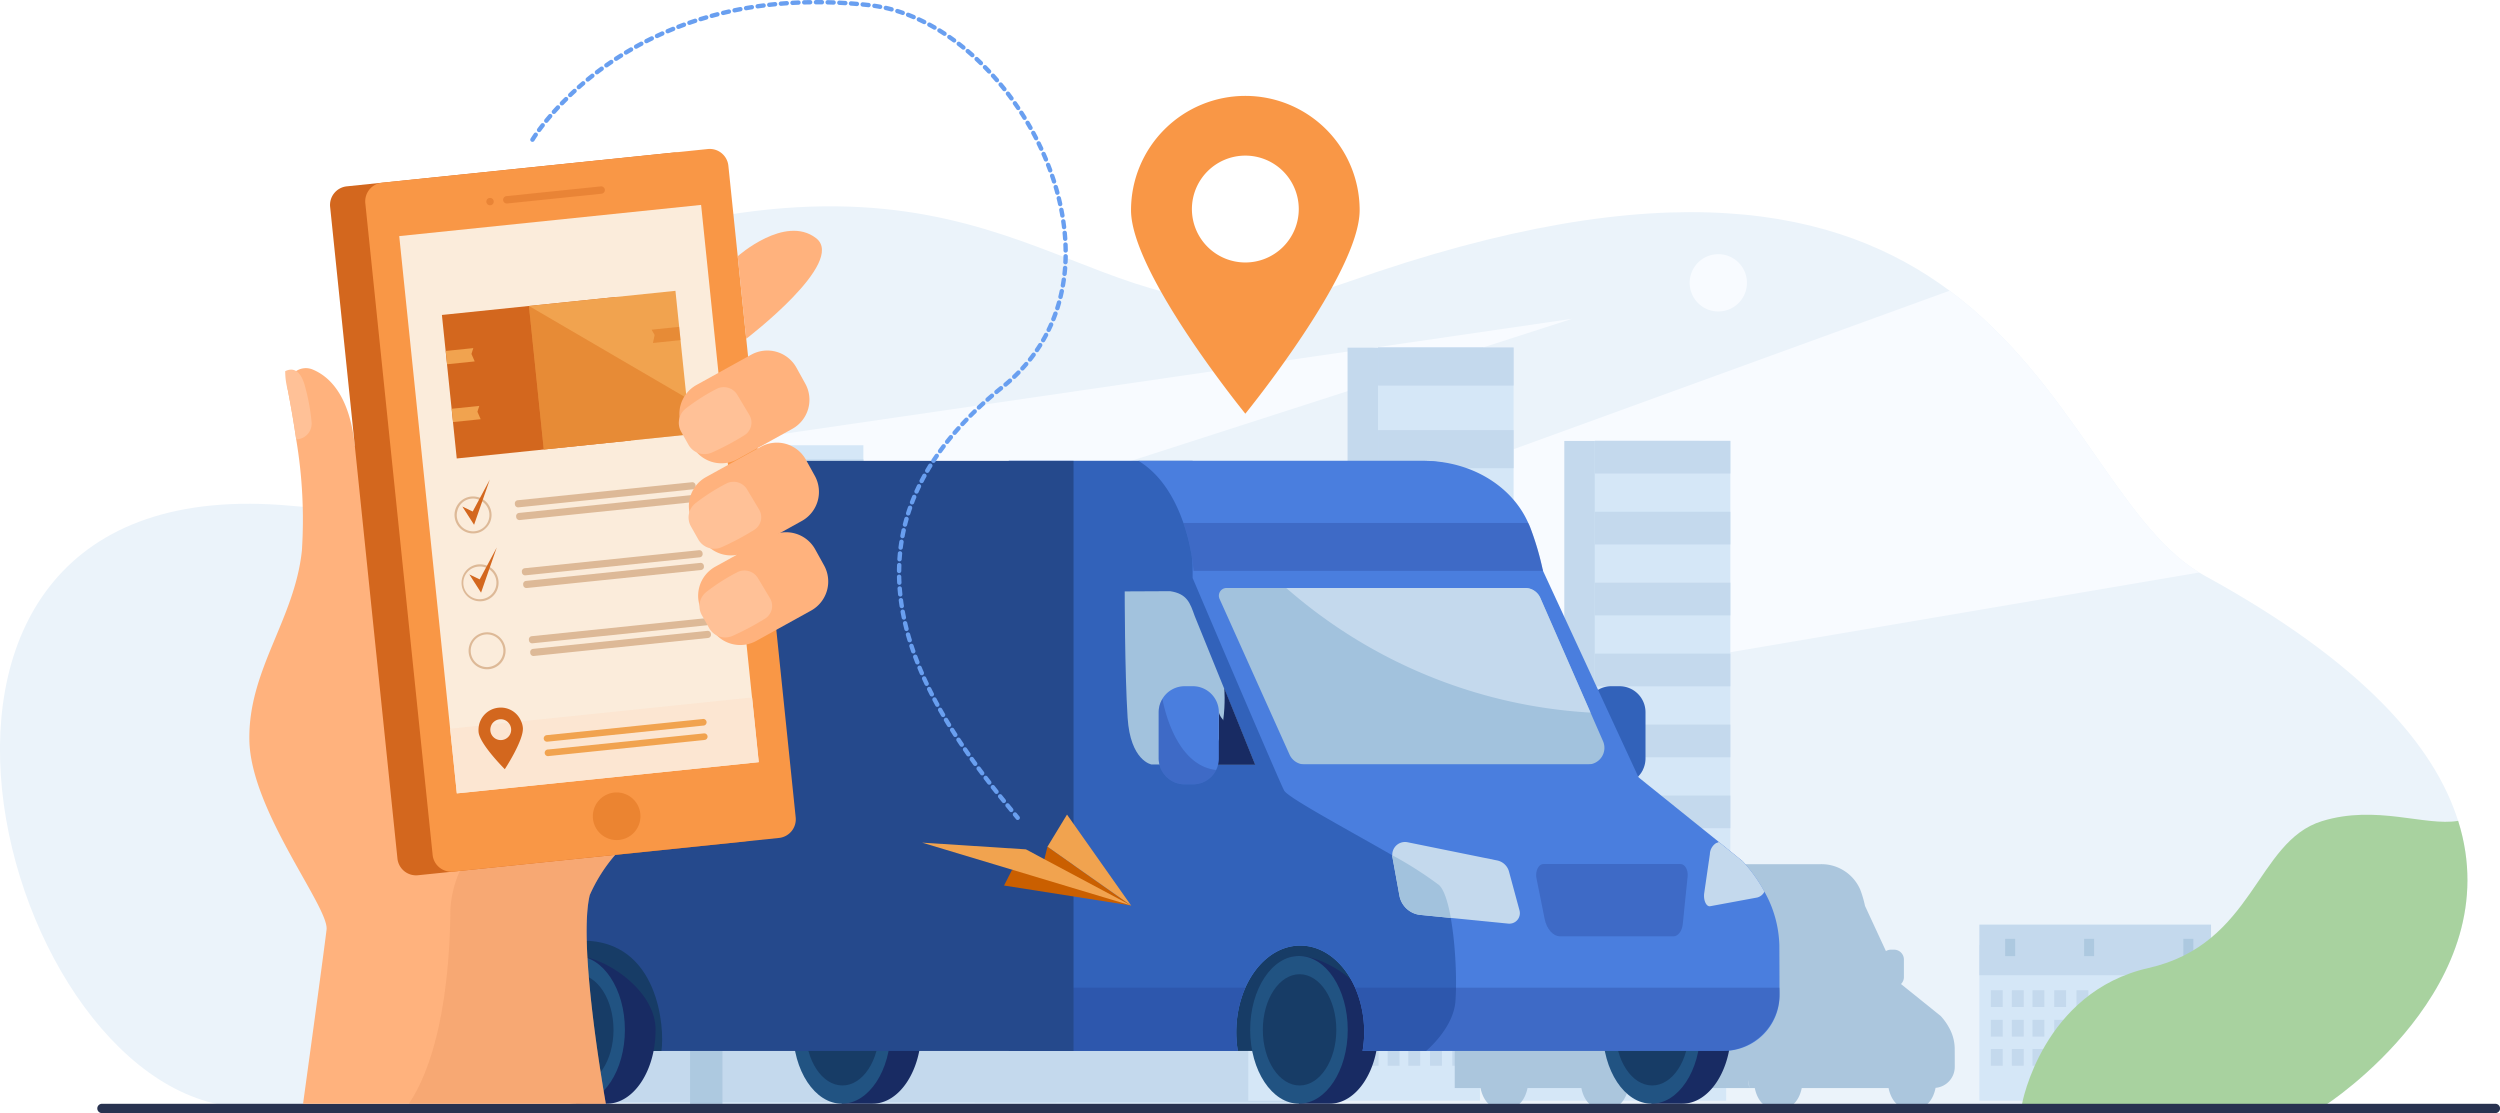 <svg xmlns="http://www.w3.org/2000/svg" width="300.76" height="133.909" viewBox="0 0 300.76 133.909">
  <g id="Group_2035" data-name="Group 2035" transform="translate(-1304.031 -1952.062)">
    <path id="Path_3599" data-name="Path 3599" d="M1583.8,2202.84s-14.261.023-36.011.07c-63.687.116-191.627.325-213.946.22-29.948-.139-50.666-77.634,5.333-72.37,60.823,5.7,16.336-29.194,52.162-34.979,38.991-6.307,46.852,17.948,74.852,8.034,38.272-13.553,59.06-8.835,72.382,1.055,14.609,10.852,20.208,27.93,30.017,33.9q.331.209.661.382c19.061,10.435,27.687,20.533,30.5,29.5C1606.042,2188.533,1583.8,2202.84,1583.8,2202.84Z" transform="translate(0 -117.837)" fill="#ebf3fa"/>
    <path id="Path_3600" data-name="Path 3600" d="M2087.564,2186.981l-144.474,24.567-10.788-12.937,125.24-45.532C2072.152,2163.931,2077.757,2181,2087.564,2186.981Z" transform="translate(-518.967 -166.045)" fill="#f8fbff"/>
    <path id="Path_3601" data-name="Path 3601" d="M1704.636,2172.493l-142.966,46.07c4.212-3.07-5.474-19.714.212-25.238Z" transform="translate(-211.47 -182.082)" fill="#f8fbff"/>
    <path id="Path_3602" data-name="Path 3602" d="M2475.88,2127.827a3.446,3.446,0,1,0,3.446,3.446A3.446,3.446,0,0,0,2475.88,2127.827Z" transform="translate(-965.13 -145.186)" fill="#f8fbff"/>
    <g id="Group_2007" data-name="Group 2007" transform="translate(1359.136 1993.866)">
      <g id="Group_1924" data-name="Group 1924" transform="translate(107.011 0)">
        <rect id="Rectangle_1545" data-name="Rectangle 1545" width="16.312" height="79.323" transform="translate(0 0.021)" fill="#c4d9ed"/>
        <rect id="Rectangle_1546" data-name="Rectangle 1546" width="16.312" height="79.323" transform="translate(3.663 0.021)" fill="#d5e7f7"/>
        <rect id="Rectangle_1547" data-name="Rectangle 1547" width="16.308" height="4.584" transform="translate(19.976 4.584) rotate(180)" fill="#c4d9ed"/>
        <rect id="Rectangle_1548" data-name="Rectangle 1548" width="16.308" height="4.584" transform="translate(19.976 14.525) rotate(180)" fill="#c4d9ed"/>
        <rect id="Rectangle_1549" data-name="Rectangle 1549" width="16.308" height="4.583" transform="translate(19.976 24.467) rotate(180)" fill="#c4d9ed"/>
        <rect id="Rectangle_1550" data-name="Rectangle 1550" width="16.308" height="4.584" transform="translate(19.976 34.408) rotate(180)" fill="#c4d9ed"/>
        <rect id="Rectangle_1551" data-name="Rectangle 1551" width="16.308" height="4.584" transform="translate(19.976 44.349) rotate(180)" fill="#c4d9ed"/>
        <rect id="Rectangle_1552" data-name="Rectangle 1552" width="16.308" height="4.584" transform="translate(19.976 54.291) rotate(180)" fill="#c4d9ed"/>
        <rect id="Rectangle_1553" data-name="Rectangle 1553" width="16.308" height="4.584" transform="translate(19.976 64.232) rotate(180)" fill="#c4d9ed"/>
        <rect id="Rectangle_1554" data-name="Rectangle 1554" width="16.308" height="4.584" transform="translate(19.976 74.174) rotate(180)" fill="#c4d9ed"/>
      </g>
      <g id="Group_1925" data-name="Group 1925" transform="translate(133.087 11.227)">
        <rect id="Rectangle_1555" data-name="Rectangle 1555" width="16.312" height="68.099" transform="translate(0 0.018)" fill="#c4d9ed"/>
        <rect id="Rectangle_1556" data-name="Rectangle 1556" width="16.312" height="68.099" transform="translate(3.663 0.018)" fill="#d5e7f7"/>
        <rect id="Rectangle_1557" data-name="Rectangle 1557" width="16.308" height="3.935" transform="translate(19.975 3.935) rotate(180)" fill="#c4d9ed"/>
        <rect id="Rectangle_1558" data-name="Rectangle 1558" width="16.308" height="3.935" transform="translate(19.975 12.47) rotate(180)" fill="#c4d9ed"/>
        <rect id="Rectangle_1559" data-name="Rectangle 1559" width="16.308" height="3.935" transform="translate(19.975 21.004) rotate(180)" fill="#c4d9ed"/>
        <rect id="Rectangle_1560" data-name="Rectangle 1560" width="16.308" height="3.935" transform="translate(19.975 29.539) rotate(180)" fill="#c4d9ed"/>
        <rect id="Rectangle_1561" data-name="Rectangle 1561" width="16.308" height="3.935" transform="translate(19.975 38.074) rotate(180)" fill="#c4d9ed"/>
        <rect id="Rectangle_1562" data-name="Rectangle 1562" width="16.308" height="3.935" transform="translate(19.975 46.608) rotate(180)" fill="#c4d9ed"/>
        <rect id="Rectangle_1563" data-name="Rectangle 1563" width="16.308" height="3.935" transform="translate(19.975 55.143) rotate(180)" fill="#c4d9ed"/>
        <rect id="Rectangle_1564" data-name="Rectangle 1564" width="16.308" height="3.935" transform="translate(19.975 63.678) rotate(180)" fill="#c4d9ed"/>
      </g>
      <rect id="Rectangle_1565" data-name="Rectangle 1565" width="6.831" height="9.961" transform="translate(105.014 86.872) rotate(180)" fill="#dceaf9"/>
      <path id="Path_3603" data-name="Path 3603" d="M1721.038,2311.521v27.654h-72.356l-.493,0-18.466-.174-.056-.1-.108-.188c-.014-.025-.029-.051-.045-.079-.055-.1-.117-.208-.186-.335q-.127-.231-.283-.524h0c-.388-.728-.9-1.737-1.489-2.991q-.289-.618-.6-1.314c-.082-.185-.164-.373-.247-.565h0q-.121-.279-.243-.57l-.008-.019c-.056-.133-.113-.268-.169-.406s-.118-.282-.177-.426c-.3-.743-.611-1.531-.919-2.363l-.024-.066h0q-.3-.816-.6-1.685-.164-.477-.325-.969c-.006-.02-.014-.04-.02-.061l-.142-.439c-.04-.124-.079-.248-.118-.373q-.121-.386-.242-.78-.154-.506-.3-1.025-.2-.705-.4-1.435-.058-.219-.115-.439-.17-.66-.333-1.335-.052-.217-.1-.435-.032-.135-.063-.27-.244-1.069-.461-2.179-.239-1.222-.437-2.489-.182-1.17-.326-2.375-.135-1.137-.228-2.3c-.147-1.815-.215-3.679-.186-5.576a51.945,51.945,0,0,1,1.141-10.167c.027-.126.055-.251.083-.377q.277-1.232.621-2.468.263-.943.569-1.887.223-.684.468-1.369.555-1.551,1.236-3.1h.387v-.857a51.938,51.938,0,0,1,11.287-15.594l.29-.279h.3v10.578h9.362V2262.13h10.33v11.19h2.355v-13.359h10.33v25.046H1682.6v14.6h4.881v3.679H1698.7v-6.336h6.438v-17.216h7.952v31.781Z" transform="translate(-1620.769 -2248.198)" fill="#d5e7f7"/>
      <rect id="Rectangle_1566" data-name="Rectangle 1566" width="10.336" height="2.552" transform="translate(48.774 16.005) rotate(180)" fill="#c4d9ed"/>
      <rect id="Rectangle_1567" data-name="Rectangle 1567" width="10.336" height="2.552" transform="translate(48.774 20.8) rotate(180)" fill="#c4d9ed"/>
      <rect id="Rectangle_1568" data-name="Rectangle 1568" width="10.336" height="2.552" transform="translate(48.774 25.113) rotate(180)" fill="#c4d9ed"/>
      <rect id="Rectangle_1569" data-name="Rectangle 1569" width="10.336" height="2.552" transform="translate(36.091 25.113) rotate(180)" fill="#c4d9ed"/>
      <rect id="Rectangle_1570" data-name="Rectangle 1570" width="10.336" height="2.552" transform="translate(36.091 20.8) rotate(180)" fill="#c4d9ed"/>
      <rect id="Rectangle_1571" data-name="Rectangle 1571" width="10.336" height="2.552" transform="translate(36.091 16.493) rotate(180)" fill="#c4d9ed"/>
      <rect id="Rectangle_1572" data-name="Rectangle 1572" width="23.022" height="2.552" transform="translate(48.774 29.295) rotate(180)" fill="#c4d9ed"/>
      <rect id="Rectangle_1573" data-name="Rectangle 1573" width="23.022" height="2.552" transform="translate(48.774 33.477) rotate(180)" fill="#c4d9ed"/>
      <rect id="Rectangle_1574" data-name="Rectangle 1574" width="8.022" height="3.939" transform="translate(92.313 35.482) rotate(180)" fill="#c4d9ed"/>
      <rect id="Rectangle_1575" data-name="Rectangle 1575" width="8.022" height="3.939" transform="translate(92.313 41.34) rotate(180)" fill="#c4d9ed"/>
      <rect id="Rectangle_1576" data-name="Rectangle 1576" width="8.022" height="3.939" transform="translate(92.313 47.199) rotate(180)" fill="#c4d9ed"/>
      <rect id="Rectangle_1577" data-name="Rectangle 1577" width="8.022" height="3.939" transform="translate(92.313 53.339) rotate(180)" fill="#c4d9ed"/>
      <rect id="Rectangle_1578" data-name="Rectangle 1578" width="8.022" height="3.939" transform="translate(92.313 59.29) rotate(180)" fill="#c4d9ed"/>
      <rect id="Rectangle_1579" data-name="Rectangle 1579" width="8.022" height="3.939" transform="translate(92.313 65.24) rotate(180)" fill="#c4d9ed"/>
      <rect id="Rectangle_1580" data-name="Rectangle 1580" width="8.022" height="3.939" transform="translate(92.313 71.466) rotate(180)" fill="#c4d9ed"/>
      <rect id="Rectangle_1581" data-name="Rectangle 1581" width="23.022" height="1.62" transform="translate(48.774 36.632) rotate(180)" fill="#c4d9ed"/>
      <rect id="Rectangle_1582" data-name="Rectangle 1582" width="2.958" height="17.214" transform="translate(81.444 31.543)" fill="#c4d9ed"/>
      <rect id="Rectangle_1583" data-name="Rectangle 1583" width="5.95" height="6.336" transform="translate(71.977 48.757)" fill="#c4d9ed"/>
      <path id="Path_3604" data-name="Path 3604" d="M1759.058,2272.482v2.552l0,10.249v4.427H1757v-17.025l.276-.2Z" transform="translate(-1733.303 -2258.541)" fill="#c4d9ed"/>
      <rect id="Rectangle_1584" data-name="Rectangle 1584" width="1.261" height="13.35" transform="translate(37.177 11.763)" fill="#c4d9ed"/>
      <g id="Group_1969" data-name="Group 1969" transform="translate(1.136 39.322)" opacity="0.8">
        <g id="Group_1932" data-name="Group 1932" transform="translate(1.284 0)">
          <g id="Group_1928" data-name="Group 1928" transform="translate(27.186)">
            <g id="Group_1926" data-name="Group 1926" transform="translate(15.735)">
              <rect id="Rectangle_1585" data-name="Rectangle 1585" width="1.751" height="2.468" transform="translate(14.357 2.468) rotate(180)" fill="#c4d9ed"/>
              <rect id="Rectangle_1586" data-name="Rectangle 1586" width="1.751" height="2.468" transform="translate(11.082 2.468) rotate(180)" fill="#c4d9ed"/>
              <rect id="Rectangle_1587" data-name="Rectangle 1587" width="1.751" height="2.468" transform="translate(7.88 2.468) rotate(180)" fill="#c4d9ed"/>
              <rect id="Rectangle_1588" data-name="Rectangle 1588" width="1.751" height="2.468" transform="translate(4.845 2.468) rotate(180)" fill="#c4d9ed"/>
              <rect id="Rectangle_1589" data-name="Rectangle 1589" width="1.751" height="2.468" transform="translate(1.751 2.468) rotate(180)" fill="#c4d9ed"/>
            </g>
            <g id="Group_1927" data-name="Group 1927" transform="translate(0)">
              <rect id="Rectangle_1590" data-name="Rectangle 1590" width="1.751" height="2.468" transform="translate(14.357 2.468) rotate(180)" fill="#c4d9ed"/>
              <rect id="Rectangle_1591" data-name="Rectangle 1591" width="1.751" height="2.468" transform="translate(11.082 2.468) rotate(180)" fill="#c4d9ed"/>
              <rect id="Rectangle_1592" data-name="Rectangle 1592" width="1.751" height="2.468" transform="translate(7.88 2.468) rotate(180)" fill="#c4d9ed"/>
              <rect id="Rectangle_1593" data-name="Rectangle 1593" width="1.751" height="2.468" transform="translate(4.845 2.468) rotate(180)" fill="#c4d9ed"/>
              <rect id="Rectangle_1594" data-name="Rectangle 1594" width="1.751" height="2.468" transform="translate(1.751 2.468) rotate(180)" fill="#c4d9ed"/>
            </g>
          </g>
          <g id="Group_1931" data-name="Group 1931">
            <g id="Group_1929" data-name="Group 1929" transform="translate(11.357)">
              <rect id="Rectangle_1595" data-name="Rectangle 1595" width="1.751" height="2.468" transform="translate(14.357 2.468) rotate(180)" fill="#c4d9ed"/>
              <rect id="Rectangle_1596" data-name="Rectangle 1596" width="1.751" height="2.468" transform="translate(11.082 2.468) rotate(180)" fill="#c4d9ed"/>
              <rect id="Rectangle_1597" data-name="Rectangle 1597" width="1.751" height="2.468" transform="translate(7.88 2.468) rotate(180)" fill="#c4d9ed"/>
              <rect id="Rectangle_1598" data-name="Rectangle 1598" width="1.751" height="2.468" transform="translate(4.845 2.468) rotate(180)" fill="#c4d9ed"/>
              <rect id="Rectangle_1599" data-name="Rectangle 1599" width="1.751" height="2.468" transform="translate(1.751 2.468) rotate(180)" fill="#c4d9ed"/>
            </g>
            <g id="Group_1930" data-name="Group 1930">
              <rect id="Rectangle_1600" data-name="Rectangle 1600" width="1.751" height="2.468" transform="translate(9.979 2.468) rotate(180)" fill="#c4d9ed"/>
              <rect id="Rectangle_1601" data-name="Rectangle 1601" width="1.751" height="2.468" transform="translate(6.704 2.468) rotate(180)" fill="#c4d9ed"/>
              <rect id="Rectangle_1602" data-name="Rectangle 1602" width="1.751" height="2.468" transform="translate(3.503 2.468) rotate(180)" fill="#c4d9ed"/>
              <path id="Path_3605" data-name="Path 3605" d="M1635.148,2424.689v1.369h-.468Q1634.9,2425.374,1635.148,2424.689Z" transform="translate(-1634.68 -2423.59)" fill="#c4d9ed"/>
            </g>
          </g>
        </g>
        <g id="Group_1939" data-name="Group 1939" transform="translate(0.094 4.355)">
          <g id="Group_1935" data-name="Group 1935" transform="translate(28.377 0)">
            <g id="Group_1933" data-name="Group 1933" transform="translate(15.735)">
              <rect id="Rectangle_1603" data-name="Rectangle 1603" width="1.751" height="2.468" transform="translate(14.357 2.468) rotate(180)" fill="#c4d9ed"/>
              <rect id="Rectangle_1604" data-name="Rectangle 1604" width="1.751" height="2.468" transform="translate(11.082 2.468) rotate(180)" fill="#c4d9ed"/>
              <rect id="Rectangle_1605" data-name="Rectangle 1605" width="1.751" height="2.468" transform="translate(7.88 2.468) rotate(180)" fill="#c4d9ed"/>
              <rect id="Rectangle_1606" data-name="Rectangle 1606" width="1.751" height="2.468" transform="translate(4.845 2.468) rotate(180)" fill="#c4d9ed"/>
              <rect id="Rectangle_1607" data-name="Rectangle 1607" width="1.751" height="2.468" transform="translate(1.751 2.468) rotate(180)" fill="#c4d9ed"/>
            </g>
            <g id="Group_1934" data-name="Group 1934" transform="translate(0)">
              <rect id="Rectangle_1608" data-name="Rectangle 1608" width="1.751" height="2.468" transform="translate(14.357 2.468) rotate(180)" fill="#c4d9ed"/>
              <rect id="Rectangle_1609" data-name="Rectangle 1609" width="1.751" height="2.468" transform="translate(11.082 2.468) rotate(180)" fill="#c4d9ed"/>
              <rect id="Rectangle_1610" data-name="Rectangle 1610" width="1.751" height="2.468" transform="translate(7.88 2.468) rotate(180)" fill="#c4d9ed"/>
              <rect id="Rectangle_1611" data-name="Rectangle 1611" width="1.751" height="2.468" transform="translate(4.845 2.468) rotate(180)" fill="#c4d9ed"/>
              <rect id="Rectangle_1612" data-name="Rectangle 1612" width="1.751" height="2.468" transform="translate(1.751 2.468) rotate(180)" fill="#c4d9ed"/>
            </g>
          </g>
          <g id="Group_1938" data-name="Group 1938">
            <g id="Group_1936" data-name="Group 1936" transform="translate(12.547 0)">
              <rect id="Rectangle_1613" data-name="Rectangle 1613" width="1.751" height="2.468" transform="translate(14.357 2.468) rotate(180)" fill="#c4d9ed"/>
              <rect id="Rectangle_1614" data-name="Rectangle 1614" width="1.751" height="2.468" transform="translate(11.082 2.468) rotate(180)" fill="#c4d9ed"/>
              <rect id="Rectangle_1615" data-name="Rectangle 1615" width="1.751" height="2.468" transform="translate(7.88 2.468) rotate(180)" fill="#c4d9ed"/>
              <rect id="Rectangle_1616" data-name="Rectangle 1616" width="1.751" height="2.468" transform="translate(4.845 2.468) rotate(180)" fill="#c4d9ed"/>
              <rect id="Rectangle_1617" data-name="Rectangle 1617" width="1.751" height="2.468" transform="translate(1.751 2.468) rotate(180)" fill="#c4d9ed"/>
            </g>
            <g id="Group_1937" data-name="Group 1937">
              <rect id="Rectangle_1618" data-name="Rectangle 1618" width="1.751" height="2.468" transform="translate(11.169 2.469) rotate(180)" fill="#c4d9ed"/>
              <rect id="Rectangle_1619" data-name="Rectangle 1619" width="1.751" height="2.468" transform="translate(7.894 2.469) rotate(180)" fill="#c4d9ed"/>
              <rect id="Rectangle_1620" data-name="Rectangle 1620" width="1.751" height="2.468" transform="translate(4.693 2.469) rotate(180)" fill="#c4d9ed"/>
              <path id="Path_3606" data-name="Path 3606" d="M1629.5,2443.4v2.469h-1.658q.277-1.232.621-2.469Z" transform="translate(-1627.838 -2443.404)" fill="#c4d9ed"/>
            </g>
          </g>
        </g>
        <g id="Group_1946" data-name="Group 1946" transform="translate(0 8.645)">
          <g id="Group_1942" data-name="Group 1942" transform="translate(28.47 0)">
            <g id="Group_1940" data-name="Group 1940" transform="translate(15.735)">
              <rect id="Rectangle_1621" data-name="Rectangle 1621" width="1.751" height="2.468" transform="translate(14.357 2.468) rotate(180)" fill="#c4d9ed"/>
              <rect id="Rectangle_1622" data-name="Rectangle 1622" width="1.751" height="2.468" transform="translate(11.082 2.468) rotate(180)" fill="#c4d9ed"/>
              <rect id="Rectangle_1623" data-name="Rectangle 1623" width="1.751" height="2.468" transform="translate(7.88 2.468) rotate(180)" fill="#c4d9ed"/>
              <rect id="Rectangle_1624" data-name="Rectangle 1624" width="1.751" height="2.468" transform="translate(4.845 2.468) rotate(180)" fill="#c4d9ed"/>
              <rect id="Rectangle_1625" data-name="Rectangle 1625" width="1.751" height="2.468" transform="translate(1.751 2.468) rotate(180)" fill="#c4d9ed"/>
            </g>
            <g id="Group_1941" data-name="Group 1941" transform="translate(0)">
              <rect id="Rectangle_1626" data-name="Rectangle 1626" width="1.751" height="2.468" transform="translate(14.357 2.468) rotate(180)" fill="#c4d9ed"/>
              <rect id="Rectangle_1627" data-name="Rectangle 1627" width="1.751" height="2.468" transform="translate(11.082 2.468) rotate(180)" fill="#c4d9ed"/>
              <rect id="Rectangle_1628" data-name="Rectangle 1628" width="1.751" height="2.468" transform="translate(7.88 2.468) rotate(180)" fill="#c4d9ed"/>
              <rect id="Rectangle_1629" data-name="Rectangle 1629" width="1.751" height="2.468" transform="translate(4.845 2.468) rotate(180)" fill="#c4d9ed"/>
              <rect id="Rectangle_1630" data-name="Rectangle 1630" width="1.751" height="2.468" transform="translate(1.751 2.468) rotate(180)" fill="#c4d9ed"/>
            </g>
          </g>
          <g id="Group_1945" data-name="Group 1945" transform="translate(0 0)">
            <g id="Group_1943" data-name="Group 1943" transform="translate(12.641)">
              <rect id="Rectangle_1631" data-name="Rectangle 1631" width="1.751" height="2.468" transform="translate(14.357 2.468) rotate(180)" fill="#c4d9ed"/>
              <rect id="Rectangle_1632" data-name="Rectangle 1632" width="1.751" height="2.468" transform="translate(11.082 2.468) rotate(180)" fill="#c4d9ed"/>
              <rect id="Rectangle_1633" data-name="Rectangle 1633" width="1.751" height="2.468" transform="translate(7.88 2.468) rotate(180)" fill="#c4d9ed"/>
              <rect id="Rectangle_1634" data-name="Rectangle 1634" width="1.751" height="2.468" transform="translate(4.845 2.468) rotate(180)" fill="#c4d9ed"/>
              <rect id="Rectangle_1635" data-name="Rectangle 1635" width="1.751" height="2.468" transform="translate(1.751 2.468) rotate(180)" fill="#c4d9ed"/>
            </g>
            <g id="Group_1944" data-name="Group 1944">
              <rect id="Rectangle_1636" data-name="Rectangle 1636" width="1.751" height="2.468" transform="translate(11.263 2.468) rotate(180)" fill="#c4d9ed"/>
              <rect id="Rectangle_1637" data-name="Rectangle 1637" width="1.751" height="2.468" transform="translate(7.988 2.468) rotate(180)" fill="#c4d9ed"/>
              <rect id="Rectangle_1638" data-name="Rectangle 1638" width="1.751" height="2.468" transform="translate(4.787 2.468) rotate(180)" fill="#c4d9ed"/>
              <rect id="Rectangle_1639" data-name="Rectangle 1639" width="1.751" height="2.468" transform="translate(1.751 2.468) rotate(180)" fill="#c4d9ed"/>
            </g>
          </g>
        </g>
        <g id="Group_1968" data-name="Group 1968" transform="translate(0 13.202)">
          <g id="Group_1953" data-name="Group 1953" transform="translate(0 0)">
            <g id="Group_1949" data-name="Group 1949" transform="translate(28.47)">
              <g id="Group_1947" data-name="Group 1947" transform="translate(15.735)">
                <rect id="Rectangle_1640" data-name="Rectangle 1640" width="1.751" height="2.468" transform="translate(14.357 2.468) rotate(180)" fill="#c4d9ed"/>
                <rect id="Rectangle_1641" data-name="Rectangle 1641" width="1.751" height="2.468" transform="translate(11.082 2.468) rotate(180)" fill="#c4d9ed"/>
                <rect id="Rectangle_1642" data-name="Rectangle 1642" width="1.751" height="2.468" transform="translate(7.88 2.468) rotate(180)" fill="#c4d9ed"/>
                <rect id="Rectangle_1643" data-name="Rectangle 1643" width="1.751" height="2.468" transform="translate(4.845 2.468) rotate(180)" fill="#c4d9ed"/>
                <rect id="Rectangle_1644" data-name="Rectangle 1644" width="1.751" height="2.468" transform="translate(1.751 2.468) rotate(180)" fill="#c4d9ed"/>
              </g>
              <g id="Group_1948" data-name="Group 1948" transform="translate(0)">
                <rect id="Rectangle_1645" data-name="Rectangle 1645" width="1.751" height="2.468" transform="translate(14.357 2.468) rotate(180)" fill="#c4d9ed"/>
                <rect id="Rectangle_1646" data-name="Rectangle 1646" width="1.751" height="2.468" transform="translate(11.082 2.468) rotate(180)" fill="#c4d9ed"/>
                <rect id="Rectangle_1647" data-name="Rectangle 1647" width="1.751" height="2.468" transform="translate(7.88 2.468) rotate(180)" fill="#c4d9ed"/>
                <rect id="Rectangle_1648" data-name="Rectangle 1648" width="1.751" height="2.468" transform="translate(4.845 2.468) rotate(180)" fill="#c4d9ed"/>
                <rect id="Rectangle_1649" data-name="Rectangle 1649" width="1.751" height="2.468" transform="translate(1.751 2.468) rotate(180)" fill="#c4d9ed"/>
              </g>
            </g>
            <g id="Group_1952" data-name="Group 1952">
              <g id="Group_1950" data-name="Group 1950" transform="translate(12.641)">
                <rect id="Rectangle_1650" data-name="Rectangle 1650" width="1.751" height="2.468" transform="translate(14.357 2.468) rotate(180)" fill="#c4d9ed"/>
                <rect id="Rectangle_1651" data-name="Rectangle 1651" width="1.751" height="2.468" transform="translate(11.082 2.468) rotate(180)" fill="#c4d9ed"/>
                <rect id="Rectangle_1652" data-name="Rectangle 1652" width="1.751" height="2.468" transform="translate(7.88 2.468) rotate(180)" fill="#c4d9ed"/>
                <rect id="Rectangle_1653" data-name="Rectangle 1653" width="1.751" height="2.468" transform="translate(4.845 2.468) rotate(180)" fill="#c4d9ed"/>
                <rect id="Rectangle_1654" data-name="Rectangle 1654" width="1.751" height="2.468" transform="translate(1.751 2.468) rotate(180)" fill="#c4d9ed"/>
              </g>
              <g id="Group_1951" data-name="Group 1951">
                <rect id="Rectangle_1655" data-name="Rectangle 1655" width="1.751" height="2.468" transform="translate(11.263 2.468) rotate(180)" fill="#c4d9ed"/>
                <rect id="Rectangle_1656" data-name="Rectangle 1656" width="1.751" height="2.468" transform="translate(7.988 2.468) rotate(180)" fill="#c4d9ed"/>
                <rect id="Rectangle_1657" data-name="Rectangle 1657" width="1.751" height="2.468" transform="translate(4.787 2.468) rotate(180)" fill="#c4d9ed"/>
                <rect id="Rectangle_1658" data-name="Rectangle 1658" width="1.751" height="2.468" transform="translate(1.751 2.468) rotate(180)" fill="#c4d9ed"/>
              </g>
            </g>
          </g>
          <g id="Group_1960" data-name="Group 1960" transform="translate(0 4.356)">
            <g id="Group_1956" data-name="Group 1956" transform="translate(28.47 0)">
              <g id="Group_1954" data-name="Group 1954" transform="translate(15.735)">
                <rect id="Rectangle_1659" data-name="Rectangle 1659" width="1.751" height="2.468" transform="translate(14.357 2.468) rotate(180)" fill="#c4d9ed"/>
                <rect id="Rectangle_1660" data-name="Rectangle 1660" width="1.751" height="2.468" transform="translate(11.082 2.468) rotate(180)" fill="#c4d9ed"/>
                <rect id="Rectangle_1661" data-name="Rectangle 1661" width="1.751" height="2.468" transform="translate(7.88 2.468) rotate(180)" fill="#c4d9ed"/>
                <rect id="Rectangle_1662" data-name="Rectangle 1662" width="1.751" height="2.468" transform="translate(4.845 2.468) rotate(180)" fill="#c4d9ed"/>
                <rect id="Rectangle_1663" data-name="Rectangle 1663" width="1.751" height="2.468" transform="translate(1.751 2.468) rotate(180)" fill="#c4d9ed"/>
              </g>
              <g id="Group_1955" data-name="Group 1955" transform="translate(0)">
                <rect id="Rectangle_1664" data-name="Rectangle 1664" width="1.751" height="2.468" transform="translate(14.357 2.468) rotate(180)" fill="#c4d9ed"/>
                <rect id="Rectangle_1665" data-name="Rectangle 1665" width="1.751" height="2.468" transform="translate(11.082 2.468) rotate(180)" fill="#c4d9ed"/>
                <rect id="Rectangle_1666" data-name="Rectangle 1666" width="1.751" height="2.468" transform="translate(7.88 2.468) rotate(180)" fill="#c4d9ed"/>
                <rect id="Rectangle_1667" data-name="Rectangle 1667" width="1.751" height="2.468" transform="translate(4.845 2.468) rotate(180)" fill="#c4d9ed"/>
                <rect id="Rectangle_1668" data-name="Rectangle 1668" width="1.751" height="2.468" transform="translate(1.751 2.468) rotate(180)" fill="#c4d9ed"/>
              </g>
            </g>
            <g id="Group_1959" data-name="Group 1959" transform="translate(0 0)">
              <g id="Group_1957" data-name="Group 1957" transform="translate(12.641)">
                <rect id="Rectangle_1669" data-name="Rectangle 1669" width="1.751" height="2.468" transform="translate(14.357 2.468) rotate(180)" fill="#c4d9ed"/>
                <rect id="Rectangle_1670" data-name="Rectangle 1670" width="1.751" height="2.468" transform="translate(11.082 2.468) rotate(180)" fill="#c4d9ed"/>
                <rect id="Rectangle_1671" data-name="Rectangle 1671" width="1.751" height="2.468" transform="translate(7.88 2.468) rotate(180)" fill="#c4d9ed"/>
                <rect id="Rectangle_1672" data-name="Rectangle 1672" width="1.751" height="2.468" transform="translate(4.845 2.468) rotate(180)" fill="#c4d9ed"/>
                <rect id="Rectangle_1673" data-name="Rectangle 1673" width="1.751" height="2.468" transform="translate(1.751 2.468) rotate(180)" fill="#c4d9ed"/>
              </g>
              <g id="Group_1958" data-name="Group 1958">
                <rect id="Rectangle_1674" data-name="Rectangle 1674" width="1.751" height="2.468" transform="translate(11.263 2.468) rotate(180)" fill="#c4d9ed"/>
                <rect id="Rectangle_1675" data-name="Rectangle 1675" width="1.751" height="2.468" transform="translate(7.988 2.468) rotate(180)" fill="#c4d9ed"/>
                <rect id="Rectangle_1676" data-name="Rectangle 1676" width="1.751" height="2.468" transform="translate(4.787 2.468) rotate(180)" fill="#c4d9ed"/>
                <rect id="Rectangle_1677" data-name="Rectangle 1677" width="1.751" height="2.468" transform="translate(1.751 2.468) rotate(180)" fill="#c4d9ed"/>
              </g>
            </g>
          </g>
          <g id="Group_1967" data-name="Group 1967" transform="translate(0 8.645)">
            <g id="Group_1963" data-name="Group 1963" transform="translate(28.47 0)">
              <g id="Group_1961" data-name="Group 1961" transform="translate(15.735)">
                <rect id="Rectangle_1678" data-name="Rectangle 1678" width="1.751" height="2.468" transform="translate(14.357 2.468) rotate(180)" fill="#c4d9ed"/>
                <rect id="Rectangle_1679" data-name="Rectangle 1679" width="1.751" height="2.468" transform="translate(11.082 2.468) rotate(180)" fill="#c4d9ed"/>
                <rect id="Rectangle_1680" data-name="Rectangle 1680" width="1.751" height="2.468" transform="translate(7.88 2.468) rotate(180)" fill="#c4d9ed"/>
                <rect id="Rectangle_1681" data-name="Rectangle 1681" width="1.751" height="2.468" transform="translate(4.845 2.468) rotate(180)" fill="#c4d9ed"/>
                <rect id="Rectangle_1682" data-name="Rectangle 1682" width="1.751" height="2.468" transform="translate(1.751 2.468) rotate(180)" fill="#c4d9ed"/>
              </g>
              <g id="Group_1962" data-name="Group 1962" transform="translate(0)">
                <rect id="Rectangle_1683" data-name="Rectangle 1683" width="1.751" height="2.468" transform="translate(14.357 2.468) rotate(180)" fill="#c4d9ed"/>
                <rect id="Rectangle_1684" data-name="Rectangle 1684" width="1.751" height="2.468" transform="translate(11.082 2.468) rotate(180)" fill="#c4d9ed"/>
                <rect id="Rectangle_1685" data-name="Rectangle 1685" width="1.751" height="2.468" transform="translate(7.88 2.468) rotate(180)" fill="#c4d9ed"/>
                <rect id="Rectangle_1686" data-name="Rectangle 1686" width="1.751" height="2.468" transform="translate(4.845 2.468) rotate(180)" fill="#c4d9ed"/>
                <rect id="Rectangle_1687" data-name="Rectangle 1687" width="1.751" height="2.468" transform="translate(1.751 2.468) rotate(180)" fill="#c4d9ed"/>
              </g>
            </g>
            <g id="Group_1966" data-name="Group 1966" transform="translate(0 0)">
              <g id="Group_1964" data-name="Group 1964" transform="translate(12.641)">
                <rect id="Rectangle_1688" data-name="Rectangle 1688" width="1.751" height="2.468" transform="translate(14.357 2.468) rotate(180)" fill="#c4d9ed"/>
                <rect id="Rectangle_1689" data-name="Rectangle 1689" width="1.751" height="2.468" transform="translate(11.082 2.468) rotate(180)" fill="#c4d9ed"/>
                <rect id="Rectangle_1690" data-name="Rectangle 1690" width="1.751" height="2.468" transform="translate(7.88 2.468) rotate(180)" fill="#c4d9ed"/>
                <rect id="Rectangle_1691" data-name="Rectangle 1691" width="1.751" height="2.468" transform="translate(4.845 2.468) rotate(180)" fill="#c4d9ed"/>
                <rect id="Rectangle_1692" data-name="Rectangle 1692" width="1.751" height="2.468" transform="translate(1.751 2.468) rotate(180)" fill="#c4d9ed"/>
              </g>
              <g id="Group_1965" data-name="Group 1965">
                <rect id="Rectangle_1693" data-name="Rectangle 1693" width="1.751" height="2.468" transform="translate(11.263 2.468) rotate(180)" fill="#c4d9ed"/>
                <rect id="Rectangle_1694" data-name="Rectangle 1694" width="1.751" height="2.468" transform="translate(7.988 2.468) rotate(180)" fill="#c4d9ed"/>
                <rect id="Rectangle_1695" data-name="Rectangle 1695" width="1.751" height="2.468" transform="translate(4.787 2.468) rotate(180)" fill="#c4d9ed"/>
                <rect id="Rectangle_1696" data-name="Rectangle 1696" width="1.751" height="2.468" transform="translate(1.751 2.468) rotate(180)" fill="#c4d9ed"/>
              </g>
            </g>
          </g>
        </g>
      </g>
      <rect id="Rectangle_1697" data-name="Rectangle 1697" width="40.589" height="21.897" transform="translate(71.977 90.799) rotate(180)" fill="#c4d9ed"/>
      <rect id="Rectangle_1698" data-name="Rectangle 1698" width="40.589" height="10.949" transform="translate(102.754 90.799) rotate(180)" fill="#c4d9ed"/>
      <path id="Path_3607" data-name="Path 3607" d="M1657.495,2608v18.486h-19.179l-.056-.1-.108-.188c-.014-.025-.029-.051-.045-.079-.055-.1-.117-.208-.186-.335q-.127-.231-.283-.524h0c-.388-.728-.9-1.738-1.488-2.991q-.289-.618-.6-1.314c-.082-.185-.164-.373-.247-.565h0q-.121-.279-.243-.57l-.008-.019c-.056-.133-.113-.268-.169-.406s-.118-.282-.177-.426c-.3-.743-.611-1.531-.919-2.363l-.024-.066h0q-.3-.816-.6-1.685-.164-.477-.325-.969c-.006-.02-.014-.039-.02-.061l-.142-.438c-.04-.124-.079-.248-.118-.373q-.121-.386-.242-.779-.154-.506-.3-1.026-.2-.705-.4-1.435c-.039-.146-.077-.292-.115-.439q-.17-.66-.333-1.335Z" transform="translate(-1629.361 -2535.689)" fill="#c4d9ed"/>
      <rect id="Rectangle_1699" data-name="Rectangle 1699" width="7.562" height="4.056" transform="translate(69.265 75.521) rotate(180)" fill="#d5e7f7"/>
      <rect id="Rectangle_1700" data-name="Rectangle 1700" width="7.562" height="4.056" transform="translate(59.558 75.521) rotate(180)" fill="#d5e7f7"/>
      <rect id="Rectangle_1701" data-name="Rectangle 1701" width="7.562" height="4.056" transform="translate(50.035 75.521) rotate(180)" fill="#d5e7f7"/>
      <rect id="Rectangle_1702" data-name="Rectangle 1702" width="7.562" height="4.056" transform="translate(40.696 75.521) rotate(180)" fill="#d5e7f7"/>
      <rect id="Rectangle_1703" data-name="Rectangle 1703" width="3.896" height="22.086" transform="translate(31.809 90.987) rotate(180)" fill="#adc9e0"/>
      <rect id="Rectangle_1704" data-name="Rectangle 1704" width="0.211" height="1.714" transform="translate(90.716 31.543) rotate(180)" fill="#dceaf9"/>
      <rect id="Rectangle_1705" data-name="Rectangle 1705" width="0.211" height="1.714" transform="translate(83.136 31.543) rotate(180)" fill="#dceaf9"/>
      <path id="Path_3608" data-name="Path 3608" d="M1623.188,2563.471q.142,1.2.325,2.374.2,1.266.437,2.489.216,1.11.461,2.179.031.135.063.27.05.218.1.435.162.676.333,1.335.057.219.115.439.193.729.4,1.435.15.519.3,1.026.12.394.242.779c.039.125.078.249.118.373l.142.439c.006.022.013.041.02.061q.162.493.325.969.3.868.6,1.685h0l.024.066c.307.831.617,1.62.919,2.363.06.144.118.286.177.426s.113.272.169.406l.008.019v-19.567Z" transform="translate(-1622.767 -2498.905)" fill="#d5e7f7"/>
      <g id="Group_1973" data-name="Group 1973" transform="translate(1.183 69.429)">
        <path id="Path_3609" data-name="Path 3609" d="M1634.577,2605.5v12.255l-.008-.019c-.056-.133-.113-.268-.169-.406s-.118-.282-.177-.426c-.3-.743-.611-1.531-.919-2.363l-.024-.066h0q-.3-.816-.6-1.685-.164-.477-.325-.969c-.006-.02-.014-.04-.02-.061l-.142-.439c-.04-.124-.079-.248-.118-.373q-.121-.386-.242-.78-.154-.506-.3-1.025-.2-.705-.4-1.435-.058-.219-.115-.439-.17-.66-.333-1.335-.052-.217-.1-.435Z" transform="translate(-1630.059 -2603.053)" fill="#d5e7f7"/>
        <path id="Path_3610" data-name="Path 3610" d="M1632.089,2591.425v6.093h-3.049q-.2-.7-.4-1.435c-.039-.146-.077-.292-.115-.439q-.17-.66-.333-1.335-.052-.217-.1-.435c-.021-.09-.042-.18-.063-.27q-.244-1.069-.461-2.179Z" transform="translate(-1627.571 -2591.425)" fill="#c4d9ed"/>
        <g id="Group_1972" data-name="Group 1972" transform="translate(2.015 7.898)">
          <g id="Group_1971" data-name="Group 1971">
            <g id="Group_1970" data-name="Group 1970">
              <path id="Path_3611" data-name="Path 3611" d="M1639.76,2636.82v1.842q-.164-.477-.325-.969c-.006-.02-.014-.04-.02-.061-.047-.146-.095-.291-.142-.439-.04-.124-.079-.248-.118-.373Z" transform="translate(-1639.155 -2636.82)" fill="#c4d9ed"/>
            </g>
          </g>
        </g>
        <rect id="Rectangle_1706" data-name="Rectangle 1706" width="1.203" height="2.081" transform="translate(2.392 3.793) rotate(180)" fill="#adc9e0"/>
      </g>
      <g id="Group_1984" data-name="Group 1984" transform="translate(95.071 69.429)">
        <rect id="Rectangle_1707" data-name="Rectangle 1707" width="27.869" height="18.742" transform="translate(27.869 21.191) rotate(180)" fill="#d5e7f7"/>
        <rect id="Rectangle_1708" data-name="Rectangle 1708" width="27.869" height="6.092" transform="translate(27.869 6.092) rotate(180)" fill="#c4d9ed"/>
        <g id="Group_1983" data-name="Group 1983" transform="translate(1.377 7.897)">
          <g id="Group_1976" data-name="Group 1976" transform="translate(0 0)">
            <g id="Group_1974" data-name="Group 1974" transform="translate(12.86)">
              <rect id="Rectangle_1709" data-name="Rectangle 1709" width="1.431" height="2.017" transform="translate(11.734 2.017) rotate(180)" fill="#c4d9ed"/>
              <rect id="Rectangle_1710" data-name="Rectangle 1710" width="1.431" height="2.017" transform="translate(9.058 2.017) rotate(180)" fill="#c4d9ed"/>
              <rect id="Rectangle_1711" data-name="Rectangle 1711" width="1.431" height="2.017" transform="translate(6.441 2.017) rotate(180)" fill="#c4d9ed"/>
              <rect id="Rectangle_1712" data-name="Rectangle 1712" width="1.431" height="2.017" transform="translate(3.96 2.017) rotate(180)" fill="#c4d9ed"/>
              <rect id="Rectangle_1713" data-name="Rectangle 1713" width="1.431" height="2.017" transform="translate(1.431 2.017) rotate(180)" fill="#c4d9ed"/>
            </g>
            <g id="Group_1975" data-name="Group 1975">
              <rect id="Rectangle_1714" data-name="Rectangle 1714" width="1.431" height="2.017" transform="translate(11.734 2.017) rotate(180)" fill="#c4d9ed"/>
              <rect id="Rectangle_1715" data-name="Rectangle 1715" width="1.431" height="2.017" transform="translate(9.058 2.017) rotate(180)" fill="#c4d9ed"/>
              <rect id="Rectangle_1716" data-name="Rectangle 1716" width="1.431" height="2.017" transform="translate(6.441 2.017) rotate(180)" fill="#c4d9ed"/>
              <rect id="Rectangle_1717" data-name="Rectangle 1717" width="1.431" height="2.017" transform="translate(3.96 2.017) rotate(180)" fill="#c4d9ed"/>
              <rect id="Rectangle_1718" data-name="Rectangle 1718" width="1.431" height="2.017" transform="translate(1.431 2.017) rotate(180)" fill="#c4d9ed"/>
            </g>
          </g>
          <g id="Group_1979" data-name="Group 1979" transform="translate(0 3.56)">
            <g id="Group_1977" data-name="Group 1977" transform="translate(12.86 0)">
              <rect id="Rectangle_1719" data-name="Rectangle 1719" width="1.431" height="2.017" transform="translate(11.734 2.017) rotate(180)" fill="#c4d9ed"/>
              <rect id="Rectangle_1720" data-name="Rectangle 1720" width="1.431" height="2.017" transform="translate(9.058 2.017) rotate(180)" fill="#c4d9ed"/>
              <rect id="Rectangle_1721" data-name="Rectangle 1721" width="1.431" height="2.017" transform="translate(6.441 2.017) rotate(180)" fill="#c4d9ed"/>
              <rect id="Rectangle_1722" data-name="Rectangle 1722" width="1.431" height="2.017" transform="translate(3.96 2.017) rotate(180)" fill="#c4d9ed"/>
              <rect id="Rectangle_1723" data-name="Rectangle 1723" width="1.431" height="2.017" transform="translate(1.431 2.017) rotate(180)" fill="#c4d9ed"/>
            </g>
            <g id="Group_1978" data-name="Group 1978" transform="translate(0 0)">
              <rect id="Rectangle_1724" data-name="Rectangle 1724" width="1.431" height="2.017" transform="translate(11.734 2.017) rotate(180)" fill="#c4d9ed"/>
              <rect id="Rectangle_1725" data-name="Rectangle 1725" width="1.431" height="2.017" transform="translate(9.058 2.017) rotate(180)" fill="#c4d9ed"/>
              <rect id="Rectangle_1726" data-name="Rectangle 1726" width="1.431" height="2.017" transform="translate(6.441 2.017) rotate(180)" fill="#c4d9ed"/>
              <rect id="Rectangle_1727" data-name="Rectangle 1727" width="1.431" height="2.017" transform="translate(3.96 2.017) rotate(180)" fill="#c4d9ed"/>
              <rect id="Rectangle_1728" data-name="Rectangle 1728" width="1.431" height="2.017" transform="translate(1.431 2.017) rotate(180)" fill="#c4d9ed"/>
            </g>
          </g>
          <g id="Group_1982" data-name="Group 1982" transform="translate(0 7.066)">
            <g id="Group_1980" data-name="Group 1980" transform="translate(12.86 0)">
              <rect id="Rectangle_1729" data-name="Rectangle 1729" width="1.431" height="2.018" transform="translate(11.734 2.018) rotate(180)" fill="#c4d9ed"/>
              <rect id="Rectangle_1730" data-name="Rectangle 1730" width="1.431" height="2.018" transform="translate(9.058 2.018) rotate(180)" fill="#c4d9ed"/>
              <rect id="Rectangle_1731" data-name="Rectangle 1731" width="1.431" height="2.018" transform="translate(6.441 2.018) rotate(180)" fill="#c4d9ed"/>
              <rect id="Rectangle_1732" data-name="Rectangle 1732" width="1.431" height="2.018" transform="translate(3.96 2.018) rotate(180)" fill="#c4d9ed"/>
              <rect id="Rectangle_1733" data-name="Rectangle 1733" width="1.431" height="2.018" transform="translate(1.431 2.018) rotate(180)" fill="#c4d9ed"/>
            </g>
            <g id="Group_1981" data-name="Group 1981" transform="translate(0 0)">
              <rect id="Rectangle_1734" data-name="Rectangle 1734" width="1.431" height="2.018" transform="translate(11.734 2.018) rotate(180)" fill="#c4d9ed"/>
              <rect id="Rectangle_1735" data-name="Rectangle 1735" width="1.431" height="2.018" transform="translate(9.058 2.018) rotate(180)" fill="#c4d9ed"/>
              <rect id="Rectangle_1736" data-name="Rectangle 1736" width="1.431" height="2.018" transform="translate(6.441 2.018) rotate(180)" fill="#c4d9ed"/>
              <rect id="Rectangle_1737" data-name="Rectangle 1737" width="1.431" height="2.018" transform="translate(3.96 2.018) rotate(180)" fill="#c4d9ed"/>
              <rect id="Rectangle_1738" data-name="Rectangle 1738" width="1.431" height="2.018" transform="translate(1.431 2.018) rotate(180)" fill="#c4d9ed"/>
            </g>
          </g>
        </g>
        <rect id="Rectangle_1739" data-name="Rectangle 1739" width="1.203" height="2.081" transform="translate(25.743 3.792) rotate(180)" fill="#adc9e0"/>
        <rect id="Rectangle_1740" data-name="Rectangle 1740" width="1.203" height="2.081" transform="translate(13.802 3.792) rotate(180)" fill="#adc9e0"/>
        <rect id="Rectangle_1741" data-name="Rectangle 1741" width="1.203" height="2.081" transform="translate(4.304 3.792) rotate(180)" fill="#adc9e0"/>
      </g>
      <g id="Group_1995" data-name="Group 1995" transform="translate(124.69 69.429)">
        <rect id="Rectangle_1742" data-name="Rectangle 1742" width="27.869" height="18.742" transform="translate(27.869 21.191) rotate(180)" fill="#d5e7f7"/>
        <rect id="Rectangle_1743" data-name="Rectangle 1743" width="27.869" height="6.092" transform="translate(27.869 6.092) rotate(180)" fill="#c4d9ed"/>
        <g id="Group_1994" data-name="Group 1994" transform="translate(1.377 7.897)">
          <g id="Group_1987" data-name="Group 1987" transform="translate(0 0)">
            <g id="Group_1985" data-name="Group 1985" transform="translate(12.86)">
              <rect id="Rectangle_1744" data-name="Rectangle 1744" width="1.431" height="2.017" transform="translate(11.734 2.017) rotate(180)" fill="#c4d9ed"/>
              <rect id="Rectangle_1745" data-name="Rectangle 1745" width="1.431" height="2.017" transform="translate(9.058 2.017) rotate(180)" fill="#c4d9ed"/>
              <rect id="Rectangle_1746" data-name="Rectangle 1746" width="1.431" height="2.017" transform="translate(6.441 2.017) rotate(180)" fill="#c4d9ed"/>
              <rect id="Rectangle_1747" data-name="Rectangle 1747" width="1.431" height="2.017" transform="translate(3.96 2.017) rotate(180)" fill="#c4d9ed"/>
              <rect id="Rectangle_1748" data-name="Rectangle 1748" width="1.431" height="2.017" transform="translate(1.431 2.017) rotate(180)" fill="#c4d9ed"/>
            </g>
            <g id="Group_1986" data-name="Group 1986">
              <rect id="Rectangle_1749" data-name="Rectangle 1749" width="1.431" height="2.017" transform="translate(11.734 2.017) rotate(180)" fill="#c4d9ed"/>
              <rect id="Rectangle_1750" data-name="Rectangle 1750" width="1.431" height="2.017" transform="translate(9.057 2.017) rotate(180)" fill="#c4d9ed"/>
              <rect id="Rectangle_1751" data-name="Rectangle 1751" width="1.431" height="2.017" transform="translate(6.441 2.017) rotate(180)" fill="#c4d9ed"/>
              <rect id="Rectangle_1752" data-name="Rectangle 1752" width="1.431" height="2.017" transform="translate(3.96 2.017) rotate(180)" fill="#c4d9ed"/>
              <rect id="Rectangle_1753" data-name="Rectangle 1753" width="1.431" height="2.017" transform="translate(1.431 2.017) rotate(180)" fill="#c4d9ed"/>
            </g>
          </g>
          <g id="Group_1990" data-name="Group 1990" transform="translate(0 3.56)">
            <g id="Group_1988" data-name="Group 1988" transform="translate(12.86 0)">
              <rect id="Rectangle_1754" data-name="Rectangle 1754" width="1.431" height="2.017" transform="translate(11.734 2.017) rotate(180)" fill="#c4d9ed"/>
              <rect id="Rectangle_1755" data-name="Rectangle 1755" width="1.431" height="2.017" transform="translate(9.058 2.017) rotate(180)" fill="#c4d9ed"/>
              <rect id="Rectangle_1756" data-name="Rectangle 1756" width="1.431" height="2.017" transform="translate(6.441 2.017) rotate(180)" fill="#c4d9ed"/>
              <rect id="Rectangle_1757" data-name="Rectangle 1757" width="1.431" height="2.017" transform="translate(3.96 2.017) rotate(180)" fill="#c4d9ed"/>
              <rect id="Rectangle_1758" data-name="Rectangle 1758" width="1.431" height="2.017" transform="translate(1.431 2.017) rotate(180)" fill="#c4d9ed"/>
            </g>
            <g id="Group_1989" data-name="Group 1989" transform="translate(0 0)">
              <rect id="Rectangle_1759" data-name="Rectangle 1759" width="1.431" height="2.017" transform="translate(11.734 2.017) rotate(180)" fill="#c4d9ed"/>
              <rect id="Rectangle_1760" data-name="Rectangle 1760" width="1.431" height="2.017" transform="translate(9.057 2.017) rotate(180)" fill="#c4d9ed"/>
              <rect id="Rectangle_1761" data-name="Rectangle 1761" width="1.431" height="2.017" transform="translate(6.441 2.017) rotate(180)" fill="#c4d9ed"/>
              <rect id="Rectangle_1762" data-name="Rectangle 1762" width="1.431" height="2.017" transform="translate(3.96 2.017) rotate(180)" fill="#c4d9ed"/>
              <rect id="Rectangle_1763" data-name="Rectangle 1763" width="1.431" height="2.017" transform="translate(1.431 2.017) rotate(180)" fill="#c4d9ed"/>
            </g>
          </g>
          <g id="Group_1993" data-name="Group 1993" transform="translate(0 7.066)">
            <g id="Group_1991" data-name="Group 1991" transform="translate(12.86 0)">
              <rect id="Rectangle_1764" data-name="Rectangle 1764" width="1.431" height="2.018" transform="translate(11.734 2.018) rotate(180)" fill="#c4d9ed"/>
              <rect id="Rectangle_1765" data-name="Rectangle 1765" width="1.431" height="2.018" transform="translate(9.058 2.018) rotate(180)" fill="#c4d9ed"/>
              <rect id="Rectangle_1766" data-name="Rectangle 1766" width="1.431" height="2.018" transform="translate(6.441 2.018) rotate(180)" fill="#c4d9ed"/>
              <rect id="Rectangle_1767" data-name="Rectangle 1767" width="1.431" height="2.018" transform="translate(3.96 2.018) rotate(180)" fill="#c4d9ed"/>
              <rect id="Rectangle_1768" data-name="Rectangle 1768" width="1.431" height="2.018" transform="translate(1.431 2.018) rotate(180)" fill="#c4d9ed"/>
            </g>
            <g id="Group_1992" data-name="Group 1992" transform="translate(0 0)">
              <rect id="Rectangle_1769" data-name="Rectangle 1769" width="1.431" height="2.018" transform="translate(11.734 2.018) rotate(180)" fill="#c4d9ed"/>
              <rect id="Rectangle_1770" data-name="Rectangle 1770" width="1.431" height="2.018" transform="translate(9.057 2.018) rotate(180)" fill="#c4d9ed"/>
              <rect id="Rectangle_1771" data-name="Rectangle 1771" width="1.431" height="2.018" transform="translate(6.441 2.018) rotate(180)" fill="#c4d9ed"/>
              <rect id="Rectangle_1772" data-name="Rectangle 1772" width="1.431" height="2.018" transform="translate(3.96 2.018) rotate(180)" fill="#c4d9ed"/>
              <rect id="Rectangle_1773" data-name="Rectangle 1773" width="1.431" height="2.018" transform="translate(1.431 2.018) rotate(180)" fill="#c4d9ed"/>
            </g>
          </g>
        </g>
        <rect id="Rectangle_1774" data-name="Rectangle 1774" width="1.203" height="2.081" transform="translate(25.743 3.792) rotate(180)" fill="#adc9e0"/>
        <rect id="Rectangle_1775" data-name="Rectangle 1775" width="1.203" height="2.081" transform="translate(13.802 3.792) rotate(180)" fill="#adc9e0"/>
        <rect id="Rectangle_1776" data-name="Rectangle 1776" width="1.203" height="2.081" transform="translate(4.303 3.792) rotate(180)" fill="#adc9e0"/>
      </g>
      <g id="Group_2006" data-name="Group 2006" transform="translate(183.023 69.429)">
        <rect id="Rectangle_1777" data-name="Rectangle 1777" width="27.869" height="18.742" transform="translate(27.869 21.191) rotate(180)" fill="#d5e7f7"/>
        <rect id="Rectangle_1778" data-name="Rectangle 1778" width="27.869" height="6.092" transform="translate(27.869 6.092) rotate(180)" fill="#c4d9ed"/>
        <g id="Group_2005" data-name="Group 2005" transform="translate(1.377 7.897)">
          <g id="Group_1998" data-name="Group 1998" transform="translate(0 0)">
            <g id="Group_1996" data-name="Group 1996" transform="translate(12.86)">
              <rect id="Rectangle_1779" data-name="Rectangle 1779" width="1.431" height="2.017" transform="translate(11.734 2.017) rotate(180)" fill="#c4d9ed"/>
              <rect id="Rectangle_1780" data-name="Rectangle 1780" width="1.431" height="2.017" transform="translate(9.057 2.017) rotate(180)" fill="#c4d9ed"/>
              <rect id="Rectangle_1781" data-name="Rectangle 1781" width="1.431" height="2.017" transform="translate(6.441 2.017) rotate(180)" fill="#c4d9ed"/>
              <rect id="Rectangle_1782" data-name="Rectangle 1782" width="1.431" height="2.017" transform="translate(3.96 2.017) rotate(180)" fill="#c4d9ed"/>
              <rect id="Rectangle_1783" data-name="Rectangle 1783" width="1.431" height="2.017" transform="translate(1.431 2.017) rotate(180)" fill="#c4d9ed"/>
            </g>
            <g id="Group_1997" data-name="Group 1997">
              <rect id="Rectangle_1784" data-name="Rectangle 1784" width="1.431" height="2.017" transform="translate(11.734 2.017) rotate(180)" fill="#c4d9ed"/>
              <rect id="Rectangle_1785" data-name="Rectangle 1785" width="1.431" height="2.017" transform="translate(9.057 2.017) rotate(180)" fill="#c4d9ed"/>
              <rect id="Rectangle_1786" data-name="Rectangle 1786" width="1.431" height="2.017" transform="translate(6.441 2.017) rotate(180)" fill="#c4d9ed"/>
              <rect id="Rectangle_1787" data-name="Rectangle 1787" width="1.431" height="2.017" transform="translate(3.96 2.017) rotate(180)" fill="#c4d9ed"/>
              <rect id="Rectangle_1788" data-name="Rectangle 1788" width="1.431" height="2.017" transform="translate(1.431 2.017) rotate(180)" fill="#c4d9ed"/>
            </g>
          </g>
          <g id="Group_2001" data-name="Group 2001" transform="translate(0 3.56)">
            <g id="Group_1999" data-name="Group 1999" transform="translate(12.86 0)">
              <rect id="Rectangle_1789" data-name="Rectangle 1789" width="1.431" height="2.017" transform="translate(11.734 2.017) rotate(180)" fill="#c4d9ed"/>
              <rect id="Rectangle_1790" data-name="Rectangle 1790" width="1.431" height="2.017" transform="translate(9.057 2.017) rotate(180)" fill="#c4d9ed"/>
              <rect id="Rectangle_1791" data-name="Rectangle 1791" width="1.431" height="2.017" transform="translate(6.441 2.017) rotate(180)" fill="#c4d9ed"/>
              <rect id="Rectangle_1792" data-name="Rectangle 1792" width="1.431" height="2.017" transform="translate(3.96 2.017) rotate(180)" fill="#c4d9ed"/>
              <rect id="Rectangle_1793" data-name="Rectangle 1793" width="1.431" height="2.017" transform="translate(1.431 2.017) rotate(180)" fill="#c4d9ed"/>
            </g>
            <g id="Group_2000" data-name="Group 2000" transform="translate(0 0)">
              <rect id="Rectangle_1794" data-name="Rectangle 1794" width="1.431" height="2.017" transform="translate(11.734 2.017) rotate(180)" fill="#c4d9ed"/>
              <rect id="Rectangle_1795" data-name="Rectangle 1795" width="1.431" height="2.017" transform="translate(9.057 2.017) rotate(180)" fill="#c4d9ed"/>
              <rect id="Rectangle_1796" data-name="Rectangle 1796" width="1.431" height="2.017" transform="translate(6.441 2.017) rotate(180)" fill="#c4d9ed"/>
              <rect id="Rectangle_1797" data-name="Rectangle 1797" width="1.431" height="2.017" transform="translate(3.96 2.017) rotate(180)" fill="#c4d9ed"/>
              <rect id="Rectangle_1798" data-name="Rectangle 1798" width="1.431" height="2.017" transform="translate(1.431 2.017) rotate(180)" fill="#c4d9ed"/>
            </g>
          </g>
          <g id="Group_2004" data-name="Group 2004" transform="translate(0 7.066)">
            <g id="Group_2002" data-name="Group 2002" transform="translate(12.86 0)">
              <rect id="Rectangle_1799" data-name="Rectangle 1799" width="1.431" height="2.018" transform="translate(11.734 2.018) rotate(180)" fill="#c4d9ed"/>
              <rect id="Rectangle_1800" data-name="Rectangle 1800" width="1.431" height="2.018" transform="translate(9.057 2.018) rotate(180)" fill="#c4d9ed"/>
              <rect id="Rectangle_1801" data-name="Rectangle 1801" width="1.431" height="2.018" transform="translate(6.441 2.018) rotate(180)" fill="#c4d9ed"/>
              <rect id="Rectangle_1802" data-name="Rectangle 1802" width="1.431" height="2.018" transform="translate(3.96 2.018) rotate(180)" fill="#c4d9ed"/>
              <rect id="Rectangle_1803" data-name="Rectangle 1803" width="1.431" height="2.018" transform="translate(1.431 2.018) rotate(180)" fill="#c4d9ed"/>
            </g>
            <g id="Group_2003" data-name="Group 2003" transform="translate(0 0)">
              <rect id="Rectangle_1804" data-name="Rectangle 1804" width="1.431" height="2.018" transform="translate(11.734 2.018) rotate(180)" fill="#c4d9ed"/>
              <rect id="Rectangle_1805" data-name="Rectangle 1805" width="1.431" height="2.018" transform="translate(9.057 2.018) rotate(180)" fill="#c4d9ed"/>
              <rect id="Rectangle_1806" data-name="Rectangle 1806" width="1.431" height="2.018" transform="translate(6.441 2.018) rotate(180)" fill="#c4d9ed"/>
              <rect id="Rectangle_1807" data-name="Rectangle 1807" width="1.431" height="2.018" transform="translate(3.96 2.018) rotate(180)" fill="#c4d9ed"/>
              <rect id="Rectangle_1808" data-name="Rectangle 1808" width="1.431" height="2.018" transform="translate(1.431 2.018) rotate(180)" fill="#c4d9ed"/>
            </g>
          </g>
        </g>
        <rect id="Rectangle_1809" data-name="Rectangle 1809" width="1.203" height="2.081" transform="translate(25.743 3.792) rotate(180)" fill="#adc9e0"/>
        <rect id="Rectangle_1810" data-name="Rectangle 1810" width="1.203" height="2.081" transform="translate(13.802 3.792) rotate(180)" fill="#adc9e0"/>
        <rect id="Rectangle_1811" data-name="Rectangle 1811" width="1.203" height="2.081" transform="translate(4.304 3.792) rotate(180)" fill="#adc9e0"/>
      </g>
    </g>
    <path id="Path_3612" data-name="Path 3612" d="M2370.1,2574.03c0-.111,0-.223,0-.334,0-.68,0-1.374-.007-1.95a5.255,5.255,0,0,0-.681-2.431,6.935,6.935,0,0,0-.989-1.387l-1.092-.882-3.665-2.948-.021-.046a1.158,1.158,0,0,0,.213-.292,1.179,1.179,0,0,0,.124-.528v-2.113a1.187,1.187,0,0,0-1.183-1.184h-.379a1.171,1.171,0,0,0-.6.17l-2.516-5.434a13.365,13.365,0,0,0-.58-1.975,5.09,5.09,0,0,0-4.849-3.044h-18.95v.031h-24.979v26.9h3.107c.274,1.39,1.116,2.41,2.123,2.41h1.4c1.007,0,1.849-1.02,2.124-2.41h6.479c.275,1.39,1.116,2.41,2.124,2.41h1.4c1.007,0,1.849-1.02,2.123-2.41h14.551a5.033,5.033,0,0,1-.07-.859c0-.022.006-.041.006-.062l.064.921h.667c.275,1.39,1.116,2.41,2.124,2.41h1.4c1.008,0,1.849-1.02,2.124-2.41h10.447c.274,1.39,1.116,2.41,2.124,2.41h1.4c1.013,0,1.859-1.031,2.128-2.433A2.538,2.538,0,0,0,2370.1,2574.03Z" transform="translate(-830.904 -493.624)" fill="#abc6dd"/>
    <g id="Group_2014" data-name="Group 2014" transform="translate(1359.559 2007.507)">
      <g id="Group_2008" data-name="Group 2008" transform="translate(135.196 27.106)">
        <path id="Path_3613" data-name="Path 3613" d="M2407.542,2429.685v5.568a3.118,3.118,0,0,1-3.12,3.12h-1a3.13,3.13,0,0,1-3.12-3.12v-5.568a3.072,3.072,0,0,1,.453-1.6v-.008a3.128,3.128,0,0,1,2.667-1.51h1A3.13,3.13,0,0,1,2407.542,2429.685Z" transform="translate(-2400.305 -2426.565)" fill="#3262ba"/>
        <path id="Path_3614" data-name="Path 3614" d="M2407.215,2443.852a3.129,3.129,0,0,1-2.792,1.728h-1a3.13,3.13,0,0,1-3.12-3.12v-5.568a3.072,3.072,0,0,1,.453-1.6C2400.817,2435.634,2402.141,2443.274,2407.215,2443.852Z" transform="translate(-2400.305 -2433.772)" fill="#3262ba" opacity="0.3"/>
      </g>
      <path id="Path_3615" data-name="Path 3615" d="M2154.458,2604.868h15.421V2589.3h-16.088Z" transform="translate(-2061.482 -2533.885)" fill="#173c66"/>
      <path id="Path_3616" data-name="Path 3616" d="M2077.407,2308.841l-75.762,1.868v-39.951H2051.4a12.638,12.638,0,0,1,11.249,6.876l3.256,6.354Z" transform="translate(-1935.805 -2270.758)" fill="#4a7ede"/>
      <g id="Group_2009" data-name="Group 2009" transform="translate(94.873 59.566)">
        <path id="Path_3617" data-name="Path 3617" d="M2188.943,2622.024a24.813,24.813,0,0,0,2.179,8.885h3.689c3.241,0,5.869-3.978,5.869-8.885s-6.317-8.885-9.558-8.885S2188.943,2617.118,2188.943,2622.024Z" transform="translate(-2185.253 -2613.14)" fill="#182b63"/>
        <path id="Path_3618" data-name="Path 3618" d="M2168.526,2622.024c0,4.907,2.627,8.885,5.869,8.885s5.869-3.978,5.869-8.885-2.628-8.885-5.869-8.885S2168.526,2617.118,2168.526,2622.024Z" transform="translate(-2168.526 -2613.14)" fill="#215382"/>
        <ellipse id="Ellipse_34" data-name="Ellipse 34" cx="4.421" cy="6.692" rx="4.421" ry="6.692" transform="translate(1.522 2.192)" fill="#173c66"/>
      </g>
      <g id="Group_2010" data-name="Group 2010" transform="translate(137.293 59.566)">
        <path id="Path_3619" data-name="Path 3619" d="M2432.772,2622.024a24.813,24.813,0,0,0,2.179,8.885h3.69c3.241,0,5.869-3.978,5.869-8.885s-6.317-8.885-9.559-8.885S2432.772,2617.118,2432.772,2622.024Z" transform="translate(-2429.083 -2613.14)" fill="#182b63"/>
        <path id="Path_3620" data-name="Path 3620" d="M2412.356,2622.024c0,4.907,2.628,8.885,5.868,8.885s5.869-3.978,5.869-8.885-2.628-8.885-5.869-8.885S2412.356,2617.118,2412.356,2622.024Z" transform="translate(-2412.356 -2613.14)" fill="#215382"/>
        <path id="Path_3621" data-name="Path 3621" d="M2421.106,2632.434c0,3.7,1.979,6.692,4.42,6.692s4.42-3,4.42-6.692-1.979-6.692-4.42-6.692S2421.106,2628.738,2421.106,2632.434Z" transform="translate(-2419.584 -2623.55)" fill="#173c66"/>
      </g>
      <g id="Group_2011" data-name="Group 2011" transform="translate(39.879 59.566)">
        <path id="Path_3622" data-name="Path 3622" d="M1872.841,2622.024a24.808,24.808,0,0,0,2.18,8.885h3.689c3.241,0,5.869-3.978,5.869-8.885s-6.317-8.885-9.558-8.885S1872.841,2617.118,1872.841,2622.024Z" transform="translate(-1869.152 -2613.14)" fill="#182b63"/>
        <path id="Path_3623" data-name="Path 3623" d="M1852.424,2622.024c0,4.907,2.628,8.885,5.869,8.885s5.868-3.978,5.868-8.885-2.627-8.885-5.868-8.885S1852.424,2617.118,1852.424,2622.024Z" transform="translate(-1852.424 -2613.14)" fill="#215382"/>
        <path id="Path_3624" data-name="Path 3624" d="M1861.174,2632.434c0,3.7,1.979,6.692,4.42,6.692s4.421-3,4.421-6.692-1.979-6.692-4.421-6.692S1861.174,2628.738,1861.174,2632.434Z" transform="translate(-1859.651 -2623.55)" fill="#173c66"/>
      </g>
      <path id="Path_3625" data-name="Path 3625" d="M2099.414,2508.43a6.711,6.711,0,0,1-6.709,6.726h-43.457a13.3,13.3,0,0,0,.193-2.264c0-5.745-3.447-10.407-7.69-10.407s-7.7,4.663-7.7,10.407a13.26,13.26,0,0,0,.185,2.264h-25.394s-1.023-11.338-.9-17.024c.1-4.948.1-14.642-.193-17.007,0-.353,24.488-.395,30.668-.419.839-.009,1.342-.009,1.392-.009l.084.059.092.067c1.14.8,7.531,5.275,11.5,7.9,3.5,2.306,29.31,3.246,39.432,3.531,2.516.067,4.067.092,4.067.092a18.273,18.273,0,0,1,2.608,3.656,13.852,13.852,0,0,1,1.794,6.407c.009,1.518.017,3.346.017,5.141C2099.414,2507.843,2099.414,2508.136,2099.414,2508.43Z" transform="translate(-1940.851 -2444.173)" fill="#4a7ede"/>
      <path id="Path_3626" data-name="Path 3626" d="M2191.262,2379.88h-34.048a2.012,2.012,0,0,1-1.828-1.174l-8.428-18.751a.929.929,0,0,1,.847-1.308h35.918a2,2,0,0,1,1.828,1.2l6.038,13.8,1.51,3.447A2,2,0,0,1,2191.262,2379.88Z" transform="translate(-2055.77 -2343.356)" fill="#a2c2dd"/>
      <path id="Path_3627" data-name="Path 3627" d="M2055.428,2334.147c-.009.587-.033,1.141-.067,1.635-.243,3.262-3.522,5.971-3.522,5.971h-7.648a13.561,13.561,0,0,0-.9-7.606c-1.35-3.036-3.8-5.065-6.6-5.065s-5.258,2.03-6.608,5.065a13.726,13.726,0,0,0-.906,7.606h-27.549v-70.98h22.115v14.088s6.633,15.582,9.619,22.442c.738,1.71,1.258,2.876,1.392,3.128.663,1.266,16.076,9.065,18.625,11.363C2054.8,2323.069,2055.5,2329.694,2055.428,2334.147Z" transform="translate(-1935.794 -2270.771)" fill="#3262ba"/>
      <path id="Path_3628" data-name="Path 3628" d="M2090.187,2363.852l7.252,17.863h-12.444s-2.553-.427-2.88-5.644c-.349-5.57-.348-15.181-.348-15.181l5.462-.026C2089.31,2361.178,2089.636,2362.322,2090.187,2363.852Z" transform="translate(-2001.988 -2345.188)" fill="#a2c2dd"/>
      <path id="Path_3629" data-name="Path 3629" d="M2247.207,2492.345h-40.354l-14.734-11.59-.084-.059h40.707l11.589,9.325Z" transform="translate(-2093.072 -2444.173)" fill="#4a7ede"/>
      <path id="Path_3630" data-name="Path 3630" d="M2489.636,2540.278a1.361,1.361,0,0,1-.864.7l-5.66,1.048c-.478.092-.847-.738-.721-1.593l.553-3.807.017-.092.109-.78a1.643,1.643,0,0,1,.755-1.325l.327-.126,2.877,2.323A18.268,18.268,0,0,1,2489.636,2540.278Z" transform="translate(-2332.893 -2488.45)" fill="#c4d9ed"/>
      <path id="Path_3631" data-name="Path 3631" d="M2273.819,2551.038l-3.648-.361a2.857,2.857,0,0,1-2.532-2.34l-.839-4.612a.645.645,0,0,1-.017-.218,44.173,44.173,0,0,1,5.618,3.572C2273.006,2547.625,2273.484,2549.134,2273.819,2551.038Z" transform="translate(-2154.814 -2496.056)" fill="#3262ba"/>
      <path id="Path_3632" data-name="Path 3632" d="M2280.746,2544.129l-6.918-.687h-.009l-3.648-.361a2.857,2.857,0,0,1-2.532-2.34l-.839-4.613a.645.645,0,0,1-.017-.218v-.009a1.535,1.535,0,0,1,1.845-1.56l10.776,2.189a1.857,1.857,0,0,1,1.417,1.325l1.266,4.679A1.263,1.263,0,0,1,2280.746,2544.129Z" transform="translate(-2154.814 -2488.459)" fill="#c4d9ed"/>
      <path id="Path_3633" data-name="Path 3633" d="M2139.958,2283.991h-42.04a24.323,24.323,0,0,0-1.217-5.762c-.939-2.713-2.562-5.739-5.4-7.467h34.353c5.6,0,10.562,2.991,12.533,7.467a5.853,5.853,0,0,1,.244.556A35.083,35.083,0,0,1,2139.958,2283.991Z" transform="translate(-2009.861 -2270.762)" fill="#4a7ede"/>
      <path id="Path_3634" data-name="Path 3634" d="M2273.828,2551l-3.656-.361a2.857,2.857,0,0,1-2.532-2.34l-.839-4.613a.7.7,0,0,1-.017-.226,44.979,44.979,0,0,1,5.618,3.581C2273.006,2547.584,2273.484,2549.094,2273.828,2551Z" transform="translate(-2154.814 -2496.015)" fill="#a2c2dd"/>
      <path id="Path_3635" data-name="Path 3635" d="M2292.169,2635.925a6.877,6.877,0,0,1-7.036,6.726H2242a13.566,13.566,0,0,0-.9-7.606h51.055C2292.169,2635.338,2292.169,2635.631,2292.169,2635.925Z" transform="translate(-2133.606 -2571.667)" fill="#233e8e" opacity="0.3"/>
      <path id="Path_3636" data-name="Path 3636" d="M2029,2640.386a13.26,13.26,0,0,0,.185,2.264h-27.549v-7.606h28.454A13.291,13.291,0,0,0,2029,2640.386Z" transform="translate(-1935.794 -2571.667)" fill="#233e8e" opacity="0.3"/>
      <path id="Path_3637" data-name="Path 3637" d="M2367.168,2549.537h16.5c.527,0,.93.711.85,1.5l-.586,5.735c-.086.843-.566,1.466-1.13,1.466h-13.6c-.872,0-1.641-.863-1.894-2.124l-.979-4.876C2366.165,2550.391,2366.584,2549.537,2367.168,2549.537Z" transform="translate(-2237.017 -2501.037)" fill="#233e8e" opacity="0.3"/>
      <path id="Path_3638" data-name="Path 3638" d="M2230.086,2373.641a60.846,60.846,0,0,1-36.605-14.994h28.739a2,2,0,0,1,1.828,1.2Z" transform="translate(-2094.267 -2343.356)" fill="#c4d9ed"/>
      <rect id="Rectangle_1812" data-name="Rectangle 1812" width="73.623" height="70.988" transform="translate(0 0)" fill="#25498c"/>
      <path id="Path_3639" data-name="Path 3639" d="M2136.7,2427.992s.63,7.22-2.935,9.2h6.659Z" transform="translate(-2044.943 -2400.637)" fill="#182b63"/>
      <path id="Path_3640" data-name="Path 3640" d="M2148.508,2446.473s-1.5-1.07-1.632-1.957v5.049h1.967Z" transform="translate(-2055.77 -2414.287)" fill="#182b63"/>
      <g id="Group_2012" data-name="Group 2012" transform="translate(83.867 27.106)">
        <path id="Path_3641" data-name="Path 3641" d="M2112.506,2429.685v5.568a3.118,3.118,0,0,1-3.12,3.12h-1a3.13,3.13,0,0,1-3.119-3.12v-5.568a3.072,3.072,0,0,1,.453-1.6v-.008a3.129,3.129,0,0,1,2.667-1.51h1A3.13,3.13,0,0,1,2112.506,2429.685Z" transform="translate(-2105.269 -2426.565)" fill="#4a7ede"/>
        <path id="Path_3642" data-name="Path 3642" d="M2112.179,2443.852a3.129,3.129,0,0,1-2.793,1.728h-1a3.13,3.13,0,0,1-3.119-3.12v-5.568a3.072,3.072,0,0,1,.453-1.6C2105.781,2435.634,2107.105,2443.274,2112.179,2443.852Z" transform="translate(-2105.269 -2433.772)" fill="#233e8e" opacity="0.3"/>
      </g>
      <path id="Path_3643" data-name="Path 3643" d="M1674.281,2615.763h-18.11c-.383-1.635-1.534-13.275,8.614-13.275C1674.008,2602.488,1674.687,2613.108,1674.281,2615.763Z" transform="translate(-1650.235 -2544.775)" fill="#173c66"/>
      <g id="Group_2013" data-name="Group 2013" transform="translate(7.916 59.566)">
        <path id="Path_3644" data-name="Path 3644" d="M1689.119,2622.024a24.813,24.813,0,0,0,2.179,8.885h3.689c3.241,0,5.869-3.978,5.869-8.885s-6.317-8.885-9.558-8.885S1689.119,2617.118,1689.119,2622.024Z" transform="translate(-1685.43 -2613.14)" fill="#182b63"/>
        <path id="Path_3645" data-name="Path 3645" d="M1668.7,2622.024c0,4.907,2.627,8.885,5.868,8.885s5.869-3.978,5.869-8.885-2.628-8.885-5.869-8.885S1668.7,2617.118,1668.7,2622.024Z" transform="translate(-1668.704 -2613.14)" fill="#215382"/>
        <ellipse id="Ellipse_35" data-name="Ellipse 35" cx="4.421" cy="6.692" rx="4.421" ry="6.692" transform="translate(1.522 2.192)" fill="#173c66"/>
      </g>
      <path id="Path_3646" data-name="Path 3646" d="M2165.612,2319.442h-42.04a24.312,24.312,0,0,0-1.217-5.762h41.484a5.851,5.851,0,0,1,.243.556A35.107,35.107,0,0,1,2165.612,2319.442Z" transform="translate(-2035.514 -2306.213)" fill="#233e8e" opacity="0.3"/>
    </g>
    <path id="Path_3647" data-name="Path 3647" d="M2099.893,2018.375a13.752,13.752,0,0,0-13.752,13.752c0,7.6,13.752,24.48,13.752,24.48s13.752-16.885,13.752-24.48A13.752,13.752,0,0,0,2099.893,2018.375Zm0,20.04a6.428,6.428,0,1,1,6.428-6.428A6.428,6.428,0,0,1,2099.893,2038.415Z" transform="translate(-646.043 -54.776)" fill="#f99746"/>
    <g id="Group_2015" data-name="Group 2015" transform="translate(1367.816 1952.062)">
      <path id="Path_3648" data-name="Path 3648" d="M1729.306,2050.712a.263.263,0,0,1-.2-.1l-.33-.4a.264.264,0,0,1,.407-.336l.329.4a.264.264,0,0,1-.2.432Zm-.777-.943a.264.264,0,0,1-.2-.1l-.447-.546a.264.264,0,0,1,.409-.334l.446.545a.264.264,0,0,1-.2.431Zm-.891-1.092a.264.264,0,0,1-.205-.1q-.219-.271-.443-.55a.264.264,0,0,1,.412-.33q.222.277.441.548a.264.264,0,0,1-.205.43Zm-.881-1.1a.264.264,0,0,1-.207-.1q-.217-.274-.437-.554a.264.264,0,1,1,.416-.326q.219.279.435.552a.264.264,0,0,1-.207.428Zm-.869-1.11a.263.263,0,0,1-.209-.1q-.215-.278-.43-.56a.264.264,0,1,1,.42-.321q.215.281.428.557a.264.264,0,0,1-.209.426Zm-.854-1.12a.264.264,0,0,1-.211-.105q-.211-.281-.422-.566a.264.264,0,1,1,.425-.314q.21.284.42.563a.264.264,0,0,1-.211.423Zm-.838-1.133a.263.263,0,0,1-.214-.109q-.207-.285-.413-.573a.264.264,0,1,1,.43-.307q.205.287.411.57a.264.264,0,0,1-.214.419Zm-.819-1.146a.263.263,0,0,1-.217-.113q-.2-.288-.4-.58a.264.264,0,0,1,.435-.3q.2.291.4.577a.264.264,0,0,1-.216.416Zm-.8-1.16a.264.264,0,0,1-.219-.116q-.2-.293-.392-.589a.264.264,0,0,1,.441-.291q.194.294.389.584a.264.264,0,0,1-.072.366A.26.26,0,0,1,1722.579,2041.909Zm-.776-1.176a.264.264,0,0,1-.222-.121q-.191-.3-.38-.6a.264.264,0,0,1,.447-.281q.187.3.377.592a.264.264,0,0,1-.221.407Zm-.75-1.193a.263.263,0,0,1-.225-.126c-.123-.2-.245-.4-.366-.605a.264.264,0,1,1,.453-.271q.18.3.363.6a.264.264,0,0,1-.225.4Zm-.722-1.209a.264.264,0,0,1-.229-.132q-.177-.306-.351-.614a.264.264,0,0,1,.46-.259q.172.305.348.608a.264.264,0,0,1-.228.4Zm-.692-1.227a.264.264,0,0,1-.232-.138q-.17-.311-.336-.625a.264.264,0,1,1,.467-.247q.164.311.333.619a.264.264,0,0,1-.232.391Zm-.659-1.249a.263.263,0,0,1-.235-.144q-.161-.316-.318-.635a.264.264,0,1,1,.474-.233q.155.315.315.628a.264.264,0,0,1-.235.384Zm-.623-1.267a.264.264,0,0,1-.239-.152q-.151-.321-.3-.644a.264.264,0,1,1,.481-.218q.144.319.294.636a.264.264,0,0,1-.239.377Zm-.581-1.285a.264.264,0,0,1-.242-.159q-.141-.326-.276-.654a.264.264,0,0,1,.488-.2q.133.324.273.645a.265.265,0,0,1-.242.369Zm-.537-1.3a.265.265,0,0,1-.246-.168q-.129-.33-.252-.663a.264.264,0,0,1,.5-.183q.121.328.249.654a.264.264,0,0,1-.15.342A.267.267,0,0,1,1717.239,2032Zm-.489-1.321a.264.264,0,0,1-.249-.177q-.117-.335-.227-.672a.264.264,0,0,1,.5-.164q.108.333.223.662a.264.264,0,0,1-.162.336A.27.27,0,0,1,1716.75,2030.68Zm-.437-1.339a.264.264,0,0,1-.252-.187c-.069-.226-.136-.455-.2-.681a.264.264,0,1,1,.509-.143c.062.223.128.448.2.67a.264.264,0,0,1-.176.329A.26.26,0,0,1,1716.313,2029.341Zm-.38-1.356a.265.265,0,0,1-.256-.2c-.059-.23-.115-.462-.169-.69a.264.264,0,0,1,.514-.12c.052.224.108.452.166.679a.264.264,0,0,1-.19.321A.267.267,0,0,1,1715.933,2027.985Zm-.319-1.372a.265.265,0,0,1-.259-.21c-.048-.233-.094-.468-.136-.7a.264.264,0,1,1,.52-.094c.041.226.086.457.134.685a.265.265,0,0,1-.2.313A.292.292,0,0,1,1715.615,2026.613Zm-.253-1.385a.264.264,0,0,1-.261-.223c-.037-.234-.071-.471-.1-.7a.264.264,0,1,1,.524-.068c.03.229.063.461.1.691a.265.265,0,0,1-.261.305Zm-.182-1.4a.264.264,0,0,1-.262-.237c-.024-.236-.046-.475-.064-.709a.264.264,0,0,1,.527-.04c.018.23.039.463.063.7a.264.264,0,0,1-.236.29Zm-.108-1.406a.264.264,0,0,1-.264-.251c-.011-.237-.02-.477-.025-.713a.264.264,0,0,1,.528-.011c0,.231.013.465.024.7a.264.264,0,0,1-.251.277Zm-.029-1.411h0a.264.264,0,0,1-.262-.266c0-.238.007-.477.016-.712a.264.264,0,1,1,.528.02c-.008.23-.014.464-.016.7A.265.265,0,0,1,1715.043,2021.013Zm.053-1.409h-.018a.264.264,0,0,1-.246-.281c.016-.237.036-.476.058-.711a.264.264,0,0,1,.526.051c-.022.23-.042.464-.057.7A.264.264,0,0,1,1715.1,2019.6Zm.136-1.4-.034,0a.264.264,0,0,1-.229-.3c.03-.234.064-.472.1-.7a.264.264,0,1,1,.522.082c-.036.228-.069.459-.1.689A.264.264,0,0,1,1715.232,2018.2Zm.22-1.39a.264.264,0,0,1-.26-.313c.044-.232.092-.467.143-.7a.264.264,0,1,1,.516.114c-.05.226-.1.455-.14.682A.264.264,0,0,1,1715.452,2016.812Zm.3-1.375a.26.26,0,0,1-.065-.008.264.264,0,0,1-.191-.321c.058-.228.12-.46.185-.687a.264.264,0,1,1,.508.145c-.064.223-.124.449-.181.672A.264.264,0,0,1,1715.755,2015.437Zm.385-1.354a.259.259,0,0,1-.08-.012.264.264,0,0,1-.172-.332c.071-.224.147-.451.225-.675a.264.264,0,1,1,.5.175c-.077.219-.151.441-.22.66A.264.264,0,0,1,1716.141,2014.083Zm.465-1.329a.273.273,0,0,1-.094-.017.264.264,0,0,1-.152-.341c.084-.219.173-.442.264-.661a.264.264,0,0,1,.488.2c-.089.214-.176.432-.258.647A.264.264,0,0,1,1716.606,2012.755Zm.541-1.3a.264.264,0,0,1-.241-.372c.1-.214.2-.431.3-.645a.264.264,0,0,1,.475.23c-.1.209-.2.421-.295.631A.264.264,0,0,1,1717.147,2011.455Zm.612-1.267a.264.264,0,0,1-.234-.385c.108-.208.22-.419.335-.627a.264.264,0,0,1,.463.255c-.112.2-.223.41-.328.615A.265.265,0,0,1,1717.759,2010.188Zm.679-1.233a.264.264,0,0,1-.228-.4c.118-.2.241-.407.367-.609a.264.264,0,0,1,.449.278c-.123.2-.244.4-.36.6A.264.264,0,0,1,1718.438,2008.955Zm.741-1.2a.264.264,0,0,1-.221-.408c.128-.2.261-.395.4-.59a.264.264,0,0,1,.435.3c-.132.192-.263.387-.388.58A.264.264,0,0,1,1719.179,2007.758Zm.8-1.16a.264.264,0,0,1-.214-.419c.138-.19.28-.383.422-.571a.264.264,0,1,1,.421.318c-.14.185-.28.375-.415.562A.264.264,0,0,1,1719.976,2006.6Zm.849-1.123a.264.264,0,0,1-.207-.428c.144-.183.294-.368.446-.552a.264.264,0,1,1,.407.336c-.149.181-.3.363-.439.543A.263.263,0,0,1,1720.825,2005.475Zm.9-1.086a.264.264,0,0,1-.2-.436q.229-.267.467-.533a.264.264,0,1,1,.394.352q-.235.263-.461.525A.264.264,0,0,1,1721.721,2004.389Zm.938-1.05a.264.264,0,0,1-.194-.444q.239-.258.487-.515a.264.264,0,1,1,.381.366q-.244.254-.48.508A.263.263,0,0,1,1722.659,2003.339Zm.976-1.015a.264.264,0,0,1-.187-.45q.248-.249.5-.5a.264.264,0,1,1,.368.379c-.169.163-.335.328-.5.491A.263.263,0,0,1,1723.635,2002.324Zm1.01-.98a.264.264,0,0,1-.181-.457q.257-.24.52-.481a.264.264,0,0,1,.355.391q-.261.237-.514.475A.262.262,0,0,1,1724.645,2001.344Zm1.042-.948a.264.264,0,0,1-.175-.462q.263-.233.534-.464a.264.264,0,0,1,.344.4q-.268.23-.528.459A.262.262,0,0,1,1725.687,2000.4Zm1.069-.916a.264.264,0,0,1-.169-.467q.27-.224.547-.449a.264.264,0,0,1,.332.411q-.274.222-.541.444A.265.265,0,0,1,1726.756,1999.481Zm1.09-.892a.264.264,0,0,1-.17-.466c.178-.149.355-.3.526-.455a.264.264,0,0,1,.352.394c-.175.156-.357.313-.539.466A.262.262,0,0,1,1727.846,1998.589Zm1.049-.938a.264.264,0,0,1-.182-.455c.167-.16.334-.324.495-.489a.264.264,0,0,1,.377.37c-.165.168-.335.337-.507.5A.265.265,0,0,1,1728.9,1997.651Zm.984-1.006a.264.264,0,0,1-.195-.442c.156-.171.311-.346.46-.521a.264.264,0,0,1,.4.343c-.153.179-.312.359-.472.535A.263.263,0,0,1,1729.88,1996.645Zm.913-1.071a.264.264,0,0,1-.207-.428c.143-.18.285-.366.422-.552a.264.264,0,1,1,.425.313c-.14.19-.286.381-.433.567A.264.264,0,0,1,1730.792,1995.573Zm.834-1.134a.264.264,0,0,1-.218-.413c.13-.19.258-.386.381-.581a.264.264,0,1,1,.447.281c-.126.2-.258.4-.391.6A.264.264,0,0,1,1731.627,1994.44Zm.75-1.191a.264.264,0,0,1-.228-.4c.115-.2.229-.4.337-.607a.264.264,0,1,1,.466.248c-.112.21-.228.42-.347.624A.264.264,0,0,1,1732.377,1993.249Zm.66-1.241a.258.258,0,0,1-.115-.027.264.264,0,0,1-.122-.353c.1-.208.2-.419.291-.629a.264.264,0,0,1,.483.213c-.1.216-.2.433-.3.646A.264.264,0,0,1,1733.037,1992.007Zm.568-1.286a.259.259,0,0,1-.1-.019.264.264,0,0,1-.148-.343c.085-.214.168-.432.245-.649a.264.264,0,0,1,.5.178c-.08.223-.165.447-.252.667A.264.264,0,0,1,1733.6,1990.721Zm.474-1.324a.265.265,0,0,1-.251-.344c.07-.219.137-.443.2-.665a.264.264,0,1,1,.509.143c-.064.228-.133.458-.2.683A.264.264,0,0,1,1734.079,1989.4Zm.381-1.355a.267.267,0,0,1-.063-.008.264.264,0,0,1-.194-.319c.054-.223.106-.451.153-.678a.264.264,0,0,1,.517.108c-.049.232-.1.466-.157.7A.264.264,0,0,1,1734.46,1988.042Zm.287-1.378a.289.289,0,0,1-.046,0,.264.264,0,0,1-.215-.306c.039-.227.076-.458.108-.687a.264.264,0,0,1,.523.074c-.033.234-.07.471-.11.7A.264.264,0,0,1,1734.747,1986.663Zm.2-1.395h-.029a.264.264,0,0,1-.234-.291c.025-.228.046-.462.064-.693a.264.264,0,0,1,.527.041c-.018.237-.041.476-.066.71A.264.264,0,0,1,1734.943,1985.268Zm.108-1.4h-.012a.264.264,0,0,1-.251-.276c.011-.229.018-.464.022-.7a.264.264,0,1,1,.528.009c0,.238-.011.478-.022.712A.264.264,0,0,1,1735.051,1983.864Zm.024-1.409a.264.264,0,0,1-.264-.261c0-.231-.009-.465-.018-.7a.264.264,0,1,1,.528-.021c.009.236.016.476.018.711a.264.264,0,0,1-.261.267Zm-.057-1.409a.264.264,0,0,1-.263-.246c-.015-.229-.034-.463-.056-.695a.264.264,0,1,1,.526-.05c.022.237.042.475.057.709a.264.264,0,0,1-.246.281Zm-.132-1.4a.264.264,0,0,1-.262-.232c-.028-.229-.059-.462-.093-.691a.264.264,0,0,1,.522-.076c.034.233.066.47.094.7a.264.264,0,0,1-.23.294Zm-.2-1.393a.264.264,0,0,1-.26-.219c-.039-.226-.082-.457-.127-.686a.264.264,0,0,1,.518-.1c.046.233.089.469.129.7a.264.264,0,0,1-.215.3A.259.259,0,0,1,1734.682,1978.251Zm-.273-1.381a.264.264,0,0,1-.257-.207c-.05-.226-.1-.455-.159-.679a.264.264,0,1,1,.512-.127c.057.229.111.461.162.692a.264.264,0,0,1-.2.315A.276.276,0,0,1,1734.41,1976.87Zm-.338-1.367a.264.264,0,0,1-.255-.2c-.06-.223-.124-.449-.19-.672a.264.264,0,0,1,.506-.15c.067.227.132.457.194.683a.264.264,0,0,1-.255.333Zm-.4-1.353a.264.264,0,0,1-.251-.184c-.07-.22-.145-.444-.221-.665a.264.264,0,1,1,.5-.172c.078.225.153.452.225.676a.264.264,0,0,1-.252.344Zm-.459-1.336a.264.264,0,0,1-.248-.173c-.081-.219-.164-.439-.249-.655a.264.264,0,0,1,.491-.193c.086.22.171.443.253.666a.264.264,0,0,1-.248.355Zm-.516-1.315a.264.264,0,0,1-.244-.163c-.089-.214-.182-.431-.276-.644a.264.264,0,0,1,.484-.213c.1.217.19.436.28.654a.264.264,0,0,1-.142.345A.268.268,0,0,1,1732.7,1971.5Zm-.569-1.292a.264.264,0,0,1-.24-.153c-.1-.211-.2-.423-.3-.632a.264.264,0,0,1,.474-.232c.1.212.207.427.306.642a.264.264,0,0,1-.239.375Zm-61.2-1.08a.264.264,0,0,1-.227-.4c.005-.009.135-.226.4-.609a.264.264,0,0,1,.435.3c-.252.366-.378.577-.379.579A.264.264,0,0,1,1670.924,1969.126Zm60.584-.186a.264.264,0,0,1-.235-.143q-.16-.311-.327-.619a.264.264,0,0,1,.465-.251q.169.312.331.628a.264.264,0,0,1-.234.385Zm-59.785-.983a.264.264,0,0,1-.212-.42c.137-.187.282-.378.431-.568a.264.264,0,1,1,.417.325c-.145.187-.287.374-.422.557A.264.264,0,0,1,1671.723,1967.957Zm59.115-.257a.264.264,0,0,1-.23-.134q-.172-.3-.35-.6a.264.264,0,0,1,.454-.269q.181.305.355.614a.264.264,0,0,1-.23.394Zm-58.248-.856a.26.26,0,0,1-.167-.06.264.264,0,0,1-.037-.372c.147-.18.3-.363.457-.545a.264.264,0,1,1,.4.343c-.153.179-.3.359-.449.536A.264.264,0,0,1,1672.59,1966.844Zm57.531-.355a.264.264,0,0,1-.225-.125q-.184-.3-.373-.59a.264.264,0,1,1,.443-.287q.193.3.379.6a.264.264,0,0,1-.224.4Zm-56.613-.716a.264.264,0,0,1-.2-.44c.157-.175.318-.352.479-.524a.264.264,0,1,1,.386.36c-.158.17-.317.344-.471.517A.263.263,0,0,1,1673.507,1965.773Zm55.849-.466a.264.264,0,0,1-.219-.116q-.2-.289-.4-.575a.264.264,0,0,1,.432-.3q.2.29.4.583a.264.264,0,0,1-.219.412Zm-54.888-.565a.264.264,0,0,1-.189-.448q.241-.249.5-.5a.264.264,0,0,1,.372.375q-.254.252-.492.5A.263.263,0,0,1,1674.468,1964.741Zm54.079-.585a.264.264,0,0,1-.213-.108q-.206-.282-.418-.558a.264.264,0,1,1,.42-.321q.215.281.424.567a.264.264,0,0,1-.213.42Zm-53.079-.408a.264.264,0,0,1-.182-.455q.251-.241.518-.485a.264.264,0,1,1,.357.389q-.263.241-.511.478A.263.263,0,0,1,1675.469,1963.749Zm52.226-.708a.264.264,0,0,1-.207-.1c-.144-.181-.292-.363-.44-.54a.264.264,0,0,1,.406-.338c.15.181.3.365.446.549a.264.264,0,0,1-.206.429Zm-51.188-.245a.264.264,0,0,1-.175-.462q.261-.231.536-.465a.264.264,0,0,1,.342.4q-.27.23-.528.458A.262.262,0,0,1,1676.506,1962.8Zm50.291-.835a.264.264,0,0,1-.2-.091c-.151-.175-.307-.351-.463-.524a.264.264,0,0,1,.392-.354c.158.175.316.354.47.532a.264.264,0,0,1-.2.437Zm-49.219-.079a.264.264,0,0,1-.168-.468q.271-.222.552-.445a.264.264,0,0,1,.328.414q-.278.22-.545.439A.263.263,0,0,1,1677.579,1961.882Zm1.105-.874a.264.264,0,0,1-.16-.474q.279-.212.568-.424a.264.264,0,1,1,.312.426q-.285.209-.56.419A.265.265,0,0,1,1678.684,1961.008Zm47.17-.093a.262.262,0,0,1-.192-.083c-.159-.169-.322-.338-.484-.5a.264.264,0,0,1,.377-.37c.165.168.33.34.492.512a.264.264,0,0,1-.192.445Zm-46.034-.739a.264.264,0,0,1-.152-.48q.287-.2.583-.4a.264.264,0,0,1,.3.437q-.292.2-.575.4A.261.261,0,0,1,1679.82,1960.176Zm45.047-.266a.264.264,0,0,1-.185-.075c-.166-.162-.336-.324-.505-.482a.264.264,0,0,1,.36-.386c.172.161.345.326.514.49a.264.264,0,0,1-.184.453Zm-43.882-.526a.264.264,0,0,1-.145-.485q.294-.192.6-.382a.264.264,0,1,1,.281.447q-.3.188-.589.377A.261.261,0,0,1,1680.985,1959.385Zm42.852-.435a.263.263,0,0,1-.176-.067c-.175-.156-.352-.31-.526-.458a.264.264,0,1,1,.342-.4c.178.151.358.308.536.466a.264.264,0,0,1-.176.461Zm-41.659-.314a.264.264,0,0,1-.137-.49q.3-.181.61-.361a.264.264,0,1,1,.265.457q-.3.177-.6.356A.263.263,0,0,1,1682.178,1958.635Zm40.586-.6a.262.262,0,0,1-.166-.059c-.18-.146-.364-.292-.548-.433a.264.264,0,0,1,.323-.418c.187.144.374.292.557.441a.264.264,0,0,1-.167.469Zm-39.368-.108a.264.264,0,0,1-.129-.495q.307-.171.622-.339a.264.264,0,1,1,.248.466q-.311.166-.614.335A.263.263,0,0,1,1683.4,1957.929Zm1.242-.662a.264.264,0,0,1-.12-.5q.313-.16.634-.317a.264.264,0,1,1,.232.474q-.316.155-.626.313A.265.265,0,0,1,1684.638,1957.267Zm37.01-.09a.263.263,0,0,1-.156-.051c-.188-.137-.379-.274-.568-.4a.264.264,0,0,1,.3-.434c.193.134.387.272.579.413a.264.264,0,0,1-.156.477Zm-35.745-.529a.264.264,0,0,1-.112-.5q.318-.149.644-.295a.264.264,0,0,1,.216.482q-.322.144-.636.291A.263.263,0,0,1,1685.9,1956.649Zm34.587-.273a.261.261,0,0,1-.144-.043c-.195-.127-.393-.253-.588-.374a.264.264,0,1,1,.277-.449c.2.123.4.252.6.382a.264.264,0,0,1-.145.485Zm-33.3-.3a.264.264,0,0,1-.1-.507q.323-.138.654-.272a.264.264,0,0,1,.2.489q-.327.133-.646.269A.264.264,0,0,1,1687.189,1956.075Zm32.1-.438a.261.261,0,0,1-.132-.036c-.2-.116-.405-.23-.608-.34a.264.264,0,0,1,.251-.465c.207.112.416.229.621.347a.264.264,0,0,1-.133.493Zm-30.8-.091a.264.264,0,0,1-.1-.51q.328-.127.663-.25a.264.264,0,1,1,.182.5q-.33.121-.654.246A.266.266,0,0,1,1688.494,1955.545Zm1.322-.484a.264.264,0,0,1-.087-.514q.332-.115.671-.227a.264.264,0,1,1,.165.5q-.334.11-.663.224A.255.255,0,0,1,1689.816,1955.061Zm28.238-.094a.261.261,0,0,1-.118-.028c-.208-.1-.419-.206-.626-.3a.264.264,0,1,1,.222-.479c.213.1.429.2.641.31a.264.264,0,0,1-.119.5Zm-26.9-.346a.264.264,0,0,1-.078-.516q.336-.1.678-.2a.264.264,0,1,1,.148.507q-.338.1-.67.2A.274.274,0,0,1,1691.153,1954.622Zm25.624-.247a.262.262,0,0,1-.1-.021c-.213-.091-.43-.179-.644-.262a.264.264,0,1,1,.191-.492c.22.085.442.175.66.268a.264.264,0,0,1-.1.507Zm-24.272-.148a.264.264,0,0,1-.07-.519q.339-.093.684-.182a.264.264,0,0,1,.131.511q-.341.088-.676.18A.268.268,0,0,1,1692.5,1954.227Zm1.363-.351a.264.264,0,0,1-.061-.521q.342-.082.69-.16a.264.264,0,0,1,.115.516q-.344.077-.682.158A.272.272,0,0,1,1693.867,1953.876Zm21.6-.01a.263.263,0,0,1-.087-.015c-.219-.076-.441-.149-.66-.217a.264.264,0,0,1,.156-.5c.225.07.453.145.677.223a.264.264,0,0,1-.087.513Zm-20.222-.3a.264.264,0,0,1-.053-.523q.344-.071.694-.138a.264.264,0,1,1,.1.519q-.346.066-.687.136A.288.288,0,0,1,1695.242,1953.569Zm18.877-.118a.267.267,0,0,1-.069-.009c-.224-.061-.451-.117-.673-.167a.264.264,0,0,1,.118-.515c.229.052.462.11.693.172a.264.264,0,0,1-.068.519Zm-17.494-.146a.264.264,0,0,1-.045-.524q.347-.06.7-.116a.264.264,0,0,1,.083.521q-.347.055-.69.115A.264.264,0,0,1,1696.625,1953.306Zm16.122-.167a.255.255,0,0,1-.049,0c-.228-.043-.458-.081-.684-.114a.264.264,0,0,1,.076-.522c.232.034.47.074.7.118a.264.264,0,0,1-.048.524Zm-14.732-.054a.264.264,0,0,1-.037-.525q.348-.049.7-.095a.264.264,0,1,1,.067.523q-.349.045-.694.094A.248.248,0,0,1,1698.015,1953.085Zm13.34-.15-.029,0q-.351-.038-.7-.072a.264.264,0,0,1,.051-.526q.35.034.7.072a.264.264,0,0,1-.028.527Zm-11.943-.029a.264.264,0,0,1-.029-.526q.349-.04.7-.074a.264.264,0,0,1,.052.526q-.35.034-.7.074Zm10.542-.107h-.023q-.351-.03-.7-.055a.264.264,0,0,1,.038-.527q.351.026.705.056a.264.264,0,0,1-.022.527Zm-9.141-.031a.264.264,0,0,1-.022-.527q.35-.029.705-.054a.264.264,0,1,1,.037.527q-.351.025-.7.054Zm7.737-.072h-.016q-.352-.022-.7-.039a.264.264,0,0,1,.026-.528q.351.018.706.039a.264.264,0,0,1-.016.528Zm-6.333-.026a.264.264,0,0,1-.014-.528q.351-.019.707-.034a.264.264,0,0,1,.022.528q-.352.015-.7.034Zm4.926-.043h-.01q-.352-.013-.7-.021a.264.264,0,1,1,.013-.528q.351.008.707.021a.264.264,0,0,1-.01.528Zm-3.52-.016a.264.264,0,0,1-.007-.528q.352-.01.708-.015h0a.264.264,0,0,1,0,.528q-.352.005-.7.015Zm2.112-.018h0q-.306,0-.609,0h-.091a.264.264,0,0,1,0-.528h.092q.306,0,.615,0a.264.264,0,0,1,0,.528Z" transform="translate(-1670.661 -1952.062)" fill="#699ff0"/>
    </g>
    <path id="Path_3649" data-name="Path 3649" d="M2738.809,2550.374s-14.261.023-36.011.07c-.325-.14-.5-.22-.5-.22s2.458-13.449,15.211-16.336,12.9-15.211,20.869-17.669c6.551-2.018,12.406.649,16.382-.035C2761.046,2536.067,2738.809,2550.374,2738.809,2550.374Z" transform="translate(-1155.005 -465.371)" fill="#a8d29f"/>
    <path id="Rectangle_1813" data-name="Rectangle 1813" d="M.559,0H288.5a.559.559,0,0,1,.559.559v0a.559.559,0,0,1-.559.559H.559A.559.559,0,0,1,0,.559v0A.559.559,0,0,1,.559,0Z" transform="translate(1315.736 2084.853)" fill="#283250"/>
    <g id="Group_2033" data-name="Group 2033" transform="translate(1334.026 1969.974)">
      <g id="Group_2016" data-name="Group 2016" transform="translate(0 26.378)">
        <path id="Path_3650" data-name="Path 3650" d="M1536.914,2246.262l-.463.5c-1.1,1.194-4.093,4.44-7.385,8.174-.777.881-1.577,1.8-2.377,2.713-1.194,1.38-2.365,2.76-3.455,4.093l-.011.011c-.336.394-.649.777-.962,1.159-.65.8-1.252,1.565-1.809,2.284a19.262,19.262,0,0,0-3.061,4.834c-1.334,5.577,1.263,21.275,1.936,25.113H1482.9c1.1-7.977,2.632-19.246,2.829-20.962.3-2.7-9.125-14.3-9.287-22.759s5.438-14.5,6.319-22.828a58.051,58.051,0,0,0-.684-13.368c-.325-2.307-.707-4.371-1.009-5.937a2.175,2.175,0,0,1,.58-1.959,1.906,1.906,0,0,1,.417-.336,2.137,2.137,0,0,1,2.052-.163c2.087.893,4.406,3.258,5.009,9.16,0,0,1.75,1.1,4.58,2.9,1.148.719,2.47,1.553,3.93,2.481,1.125.707,2.331,1.472,3.594,2.272.081.047.162.1.243.151.51.324,1.009.649,1.542.985h.012c.185.115.371.243.568.36q.5.33,1.043.661a1.375,1.375,0,0,0,.22.127c2.3,1.461,4.7,2.991,7.119,4.534h.012c.394.231.788.487,1.182.742.3.2.615.382.928.58.382.255.777.5,1.171.742h.012c2.748,1.739,5.438,3.455,7.953,5.043.394.255.789.5,1.171.742.313.2.614.395.916.58.406.255.777.5,1.159.754h.012c4.8,3.026,8.51,5.391,9.867,6.261C1536.717,2246.134,1536.914,2246.25,1536.914,2246.262Z" transform="translate(-1476.437 -2206.642)" fill="#ffb27d"/>
        <path id="Path_3651" data-name="Path 3651" d="M1504.381,2214.017a1.891,1.891,0,0,1-1.6,2l-.253.037c-.331-2.3-.708-4.367-1.009-5.933a8.314,8.314,0,0,1-.313-2.285c1.585-.775,2.195,1.1,2.39,1.86A24.153,24.153,0,0,1,1504.381,2214.017Z" transform="translate(-1496.888 -2207.473)" fill="#ffc197"/>
      </g>
      <path id="Path_3652" data-name="Path 3652" d="M1617.807,2464.642c-1.194,1.38-2.365,2.76-3.455,4.093l-.011.011c-.336.394-.649.777-.962,1.159-.65.8-1.252,1.566-1.809,2.284a19.27,19.27,0,0,0-3.061,4.835c-1.333,5.577,1.264,21.275,1.936,25.113h-23.7c4.394-6.551,4.962-18.087,5-23.385a13.1,13.1,0,0,1,1.136-4.626,55.945,55.945,0,0,1,5.681-9.96c1.924-2.806,3.7-5.055,4.417-5.948v-.011c.232-.267.348-.418.348-.418l13.1-.556h.012l.174.927.139.788.6,3.27Z" transform="translate(-1567.556 -2387.259)" fill="#e2915a" opacity="0.3"/>
      <g id="Group_2031" data-name="Group 2031" transform="translate(9.704 0)">
        <g id="Group_2020" data-name="Group 2020">
          <path id="Path_3653" data-name="Path 3653" d="M1582.008,2140.429l-39.21,4.052a2.254,2.254,0,0,1-2.466-2l-8.1-78.412a2.253,2.253,0,0,1,2-2.466l39.21-4.053a2.254,2.254,0,0,1,2.466,2l8.1,78.411A2.253,2.253,0,0,1,1582.008,2140.429Z" transform="translate(-1532.216 -2057.097)" fill="#d3671e"/>
          <path id="Path_3654" data-name="Path 3654" d="M1606.345,2137.914l-39.21,4.052a2.254,2.254,0,0,1-2.466-2l-8.1-78.411a2.253,2.253,0,0,1,2-2.466l39.21-4.053a2.254,2.254,0,0,1,2.466,2l8.1,78.411A2.254,2.254,0,0,1,1606.345,2137.914Z" transform="translate(-1552.319 -2055.019)" fill="#f99746"/>
          <g id="Group_2017" data-name="Group 2017" transform="translate(18.811 4.512)">
            <path id="Path_3655" data-name="Path 3655" d="M1664.173,2081.35a.446.446,0,0,0-.488-.4l-11.355,1.173a.444.444,0,1,0,.091.884l11.355-1.174A.446.446,0,0,0,1664.173,2081.35Z" transform="translate(-1649.915 -2080.951)" fill="#d3671e" opacity="0.4"/>
            <path id="Path_3656" data-name="Path 3656" d="M1640.739,2088.9a.444.444,0,1,0,.487.4A.445.445,0,0,0,1640.739,2088.9Z" transform="translate(-1640.34 -2087.513)" fill="#d3671e" opacity="0.4"/>
          </g>
          <path id="Path_3657" data-name="Path 3657" d="M1719.7,2502.6a2.864,2.864,0,1,0-2.555,3.144A2.864,2.864,0,0,0,1719.7,2502.6Z" transform="translate(-1682.365 -2422.608)" fill="#d86713" opacity="0.4"/>
          <rect id="Rectangle_1814" data-name="Rectangle 1814" width="36.51" height="67.395" transform="translate(8.33 10.492) rotate(-5.9)" fill="#fbecdb"/>
          <rect id="Rectangle_1815" data-name="Rectangle 1815" width="36.51" height="7.824" transform="matrix(0.995, -0.103, 0.103, 0.995, 14.455, 69.753)" fill="#fce6d2"/>
          <g id="Group_2018" data-name="Group 2018" transform="translate(25.712 68.591)">
            <path id="Path_3658" data-name="Path 3658" d="M1680.445,2452.007l18.743-1.937a.4.4,0,1,0-.082-.788l-18.743,1.937a.4.4,0,0,0-.353.435h0A.4.4,0,0,0,1680.445,2452.007Z" transform="translate(-1680.008 -2449.281)" fill="#f1a34f"/>
            <path id="Path_3659" data-name="Path 3659" d="M1700.566,2459.556a.4.4,0,0,0-.435-.354l-18.743,1.937a.4.4,0,1,0,.081.788l18.743-1.937A.4.4,0,0,0,1700.566,2459.556Z" transform="translate(-1680.855 -2457.475)" fill="#f1a34f"/>
          </g>
          <path id="Path_3660" data-name="Path 3660" d="M1640.263,2443.757a2.268,2.268,0,0,0-.2-.742,2.64,2.64,0,0,0-2.736-1.646,2.673,2.673,0,0,0-2.354,2.168,2.9,2.9,0,0,0-.035.777c.151,1.461,3.154,4.452,3.154,4.452S1640.414,2445.229,1640.263,2443.757Zm-2.539,1.5a1.248,1.248,0,0,1-1.368-1.113,1.309,1.309,0,0,1,.162-.765,1.264,1.264,0,0,1,.951-.614,1.212,1.212,0,0,1,1.055.406,1.245,1.245,0,0,1-.8,2.087Z" transform="translate(-1617.061 -2374.141)" fill="#d3671e"/>
          <g id="Group_2019" data-name="Group 2019" transform="translate(13.464 17.074)">
            <rect id="Rectangle_1816" data-name="Rectangle 1816" width="21.051" height="17.358" transform="translate(22.724 18.006) rotate(174.099)" fill="#d3671e"/>
            <rect id="Rectangle_1817" data-name="Rectangle 1817" width="17.72" height="17.358" transform="translate(10.47 1.822) rotate(-5.9)" fill="#f1a34f"/>
            <path id="Path_3661" data-name="Path 3661" d="M1688.749,2174.7l.453,4.379-17.626,1.822-1.784-17.266Z" transform="translate(-1659.321 -2161.811)" fill="#d86713" opacity="0.4"/>
            <path id="Path_3662" data-name="Path 3662" d="M1616.55,2234.692l3.318-.343-.389-.9.224-.7-3.318.343Z" transform="translate(-1615.206 -2218.902)" fill="#f1a34f"/>
            <path id="Path_3663" data-name="Path 3663" d="M1612.42,2194.719l3.318-.343-.389-.9.223-.7-3.318.343Z" transform="translate(-1611.794 -2185.883)" fill="#f1a34f"/>
            <path id="Path_3664" data-name="Path 3664" d="M1758.091,2179.665l-3.318.343.2-.964-.361-.637,3.318-.343Z" transform="translate(-1729.382 -2173.732)" fill="#d86713" opacity="0.4"/>
          </g>
        </g>
        <g id="Group_2030" data-name="Group 2030" transform="translate(14.981 39.792)">
          <g id="Group_2022" data-name="Group 2022">
            <g id="Group_2021" data-name="Group 2021" transform="translate(0 2.022)">
              <path id="Path_3665" data-name="Path 3665" d="M1621.748,2295.715a2.475,2.475,0,0,0-.348-.186,2.375,2.375,0,0,0-1.078-.151,2.227,2.227,0,0,0-1.89,1.554,2.083,2.083,0,0,0-.093.893,2.233,2.233,0,0,0,2.446,1.982,2.049,2.049,0,0,0,1.276-.591,2.156,2.156,0,0,0,.707-1.855A2.205,2.205,0,0,0,1621.748,2295.715Zm.093,3.374a1.946,1.946,0,0,1-1.078.464,1.967,1.967,0,0,1-2.157-1.751,1.877,1.877,0,0,1,.07-.719,1.932,1.932,0,0,1,1.681-1.449,1.735,1.735,0,0,1,.916.139,1.5,1.5,0,0,1,.383.2,1.964,1.964,0,0,1,.186,3.119Z" transform="translate(-1618.326 -2295.369)" fill="#ddb997"/>
            </g>
            <path id="Path_3666" data-name="Path 3666" d="M1623.744,2286.981l1.41,2.194,1.889-5.431-2.055,3.833Z" transform="translate(-1622.801 -2283.744)" fill="#d3671e"/>
          </g>
          <g id="Group_2024" data-name="Group 2024" transform="translate(0.847 8.164)">
            <g id="Group_2023" data-name="Group 2023" transform="translate(0 2.021)">
              <path id="Path_3667" data-name="Path 3667" d="M1627.638,2344.289a2.229,2.229,0,0,0-1.02-1.658,3.411,3.411,0,0,0-.348-.185,2.4,2.4,0,0,0-1.078-.151,2.227,2.227,0,1,0,2.447,1.994Zm-2.018,2.18a1.964,1.964,0,1,1-.394-3.907,1.855,1.855,0,0,1,.916.128,1.478,1.478,0,0,1,.383.2,1.948,1.948,0,0,1,.858,1.426A1.981,1.981,0,0,1,1625.621,2346.469Z" transform="translate(-1623.197 -2342.285)" fill="#ddb997"/>
            </g>
            <path id="Path_3668" data-name="Path 3668" d="M1628.592,2333.907,1630,2336.1l1.889-5.431-2.054,3.833Z" transform="translate(-1627.654 -2330.669)" fill="#d3671e"/>
          </g>
          <g id="Group_2026" data-name="Group 2026" transform="translate(1.694 18.345)">
            <g id="Group_2025" data-name="Group 2025">
              <path id="Path_3669" data-name="Path 3669" d="M1632.5,2391.2a2.226,2.226,0,1,0-1.983,2.447A2.235,2.235,0,0,0,1632.5,2391.2Zm-2.017,2.18a1.964,1.964,0,1,1,1.751-2.156A1.965,1.965,0,0,1,1630.485,2393.375Z" transform="translate(-1628.061 -2389.189)" fill="#ddb997"/>
            </g>
          </g>
          <g id="Group_2027" data-name="Group 2027" transform="translate(7.254 0.306)">
            <path id="Path_3670" data-name="Path 3670" d="M1681.428,2286.362l-20.967,2.167a.389.389,0,0,1-.426-.346l-.009-.085a.389.389,0,0,1,.346-.426l20.967-2.167a.39.39,0,0,1,.426.346l.009.086A.389.389,0,0,1,1681.428,2286.362Z" transform="translate(-1660.024 -2285.502)" fill="#ddb997"/>
            <path id="Path_3671" data-name="Path 3671" d="M1682.334,2295.137l-20.967,2.167a.39.39,0,0,1-.426-.346l-.009-.085a.39.39,0,0,1,.346-.426l20.967-2.167a.389.389,0,0,1,.426.346l.009.085A.389.389,0,0,1,1682.334,2295.137Z" transform="translate(-1660.773 -2292.75)" fill="#ddb997"/>
          </g>
          <g id="Group_2028" data-name="Group 2028" transform="translate(8.099 8.484)">
            <path id="Path_3672" data-name="Path 3672" d="M1686.285,2333.367l-20.967,2.167a.389.389,0,0,1-.426-.346l-.009-.085a.39.39,0,0,1,.346-.426l20.967-2.167a.389.389,0,0,1,.426.346l.009.086A.39.39,0,0,1,1686.285,2333.367Z" transform="translate(-1664.881 -2332.507)" fill="#ddb997"/>
            <path id="Path_3673" data-name="Path 3673" d="M1687.192,2342.142l-20.967,2.167a.39.39,0,0,1-.426-.346l-.008-.085a.389.389,0,0,1,.346-.426l20.966-2.167a.389.389,0,0,1,.426.346l.009.085A.389.389,0,0,1,1687.192,2342.142Z" transform="translate(-1665.631 -2339.756)" fill="#ddb997"/>
          </g>
          <g id="Group_2029" data-name="Group 2029" transform="translate(8.945 16.661)">
            <path id="Path_3674" data-name="Path 3674" d="M1691.143,2380.371l-20.967,2.167a.389.389,0,0,1-.426-.346l-.009-.085a.39.39,0,0,1,.346-.426l20.966-2.167a.39.39,0,0,1,.426.346l.009.085A.389.389,0,0,1,1691.143,2380.371Z" transform="translate(-1669.74 -2379.511)" fill="#ddb997"/>
            <path id="Path_3675" data-name="Path 3675" d="M1692.05,2389.146l-20.966,2.167a.389.389,0,0,1-.426-.346l-.009-.085a.389.389,0,0,1,.346-.426l20.967-2.167a.39.39,0,0,1,.426.346l.009.085A.389.389,0,0,1,1692.05,2389.146Z" transform="translate(-1670.489 -2386.76)" fill="#ddb997"/>
          </g>
        </g>
      </g>
      <g id="Group_2032" data-name="Group 2032" transform="translate(51.668 9.852)">
        <path id="Path_3676" data-name="Path 3676" d="M1814.133,2114.718s5.691-5.057,9.424-2.187-8.4,12.114-8.4,12.114Z" transform="translate(-1807.05 -2111.649)" fill="#ffb27d"/>
        <path id="Path_3677" data-name="Path 3677" d="M1787.394,2203.859l-6.614,3.658a4,4,0,0,1-5.414-1.557l-1.08-1.953a4,4,0,0,1,1.558-5.414l6.614-3.658a4,4,0,0,1,5.414,1.558l1.08,1.952A4,4,0,0,1,1787.394,2203.859Z" transform="translate(-1773.727 -2180.037)" fill="#ffb27d"/>
        <path id="Path_3678" data-name="Path 3678" d="M1793.977,2267.55l-6.614,3.659a4,4,0,0,1-5.414-1.558l-1.08-1.952a4,4,0,0,1,1.557-5.414l6.614-3.658a4,4,0,0,1,5.414,1.558l1.08,1.953A4,4,0,0,1,1793.977,2267.55Z" transform="translate(-1779.165 -2232.647)" fill="#ffb27d"/>
        <path id="Path_3679" data-name="Path 3679" d="M1800.381,2329.522l-6.613,3.658a4,4,0,0,1-5.414-1.558l-1.08-1.953a4,4,0,0,1,1.558-5.414l6.613-3.658a4,4,0,0,1,5.414,1.558l1.08,1.953A4,4,0,0,1,1800.381,2329.522Z" transform="translate(-1784.455 -2283.837)" fill="#ffb27d"/>
        <path id="Path_3680" data-name="Path 3680" d="M1774.294,2222.326a23.689,23.689,0,0,1,3.709-2.355,1.9,1.9,0,0,1,2.453.724l1.45,2.423a1.791,1.791,0,0,1-.59,2.446,32.009,32.009,0,0,1-3.938,2.093,2.206,2.206,0,0,1-2.791-.948l-.88-1.561A2.184,2.184,0,0,1,1774.294,2222.326Z" transform="translate(-1773.422 -2200.968)" fill="#ffc197"/>
        <path id="Path_3681" data-name="Path 3681" d="M1781.058,2287.771a23.674,23.674,0,0,1,3.709-2.355,1.894,1.894,0,0,1,2.453.723l1.45,2.424a1.791,1.791,0,0,1-.59,2.446,32.016,32.016,0,0,1-3.938,2.093,2.206,2.206,0,0,1-2.791-.948l-.88-1.56A2.184,2.184,0,0,1,1781.058,2287.771Z" transform="translate(-1779.01 -2255.028)" fill="#ffc197"/>
        <path id="Path_3682" data-name="Path 3682" d="M1788.6,2349.112a23.692,23.692,0,0,1,3.709-2.355,1.9,1.9,0,0,1,2.453.724l1.45,2.424a1.791,1.791,0,0,1-.59,2.446,32.015,32.015,0,0,1-3.938,2.093,2.206,2.206,0,0,1-2.791-.948l-.88-1.56A2.184,2.184,0,0,1,1788.6,2349.112Z" transform="translate(-1785.242 -2305.697)" fill="#ffc197"/>
      </g>
    </g>
    <g id="Group_2034" data-name="Group 2034" transform="translate(1414.97 2050.058)">
      <path id="Path_3683" data-name="Path 3683" d="M1998.333,2542.239l15.289,2.406-10.067-7.076-.549,2.214-3.735.621Z" transform="translate(-1988.482 -2533.702)" fill="#ca5f00"/>
      <path id="Path_3684" data-name="Path 3684" d="M1966.846,2542.322l-12.654-6.757-12.486-.808Z" transform="translate(-1941.706 -2531.379)" fill="#f1a34f"/>
      <path id="Path_3685" data-name="Path 3685" d="M2028.348,2519.207l10.067,7.076-7.714-10.943Z" transform="translate(-2013.275 -2515.339)" fill="#f1a34f"/>
    </g>
  </g>
</svg>
